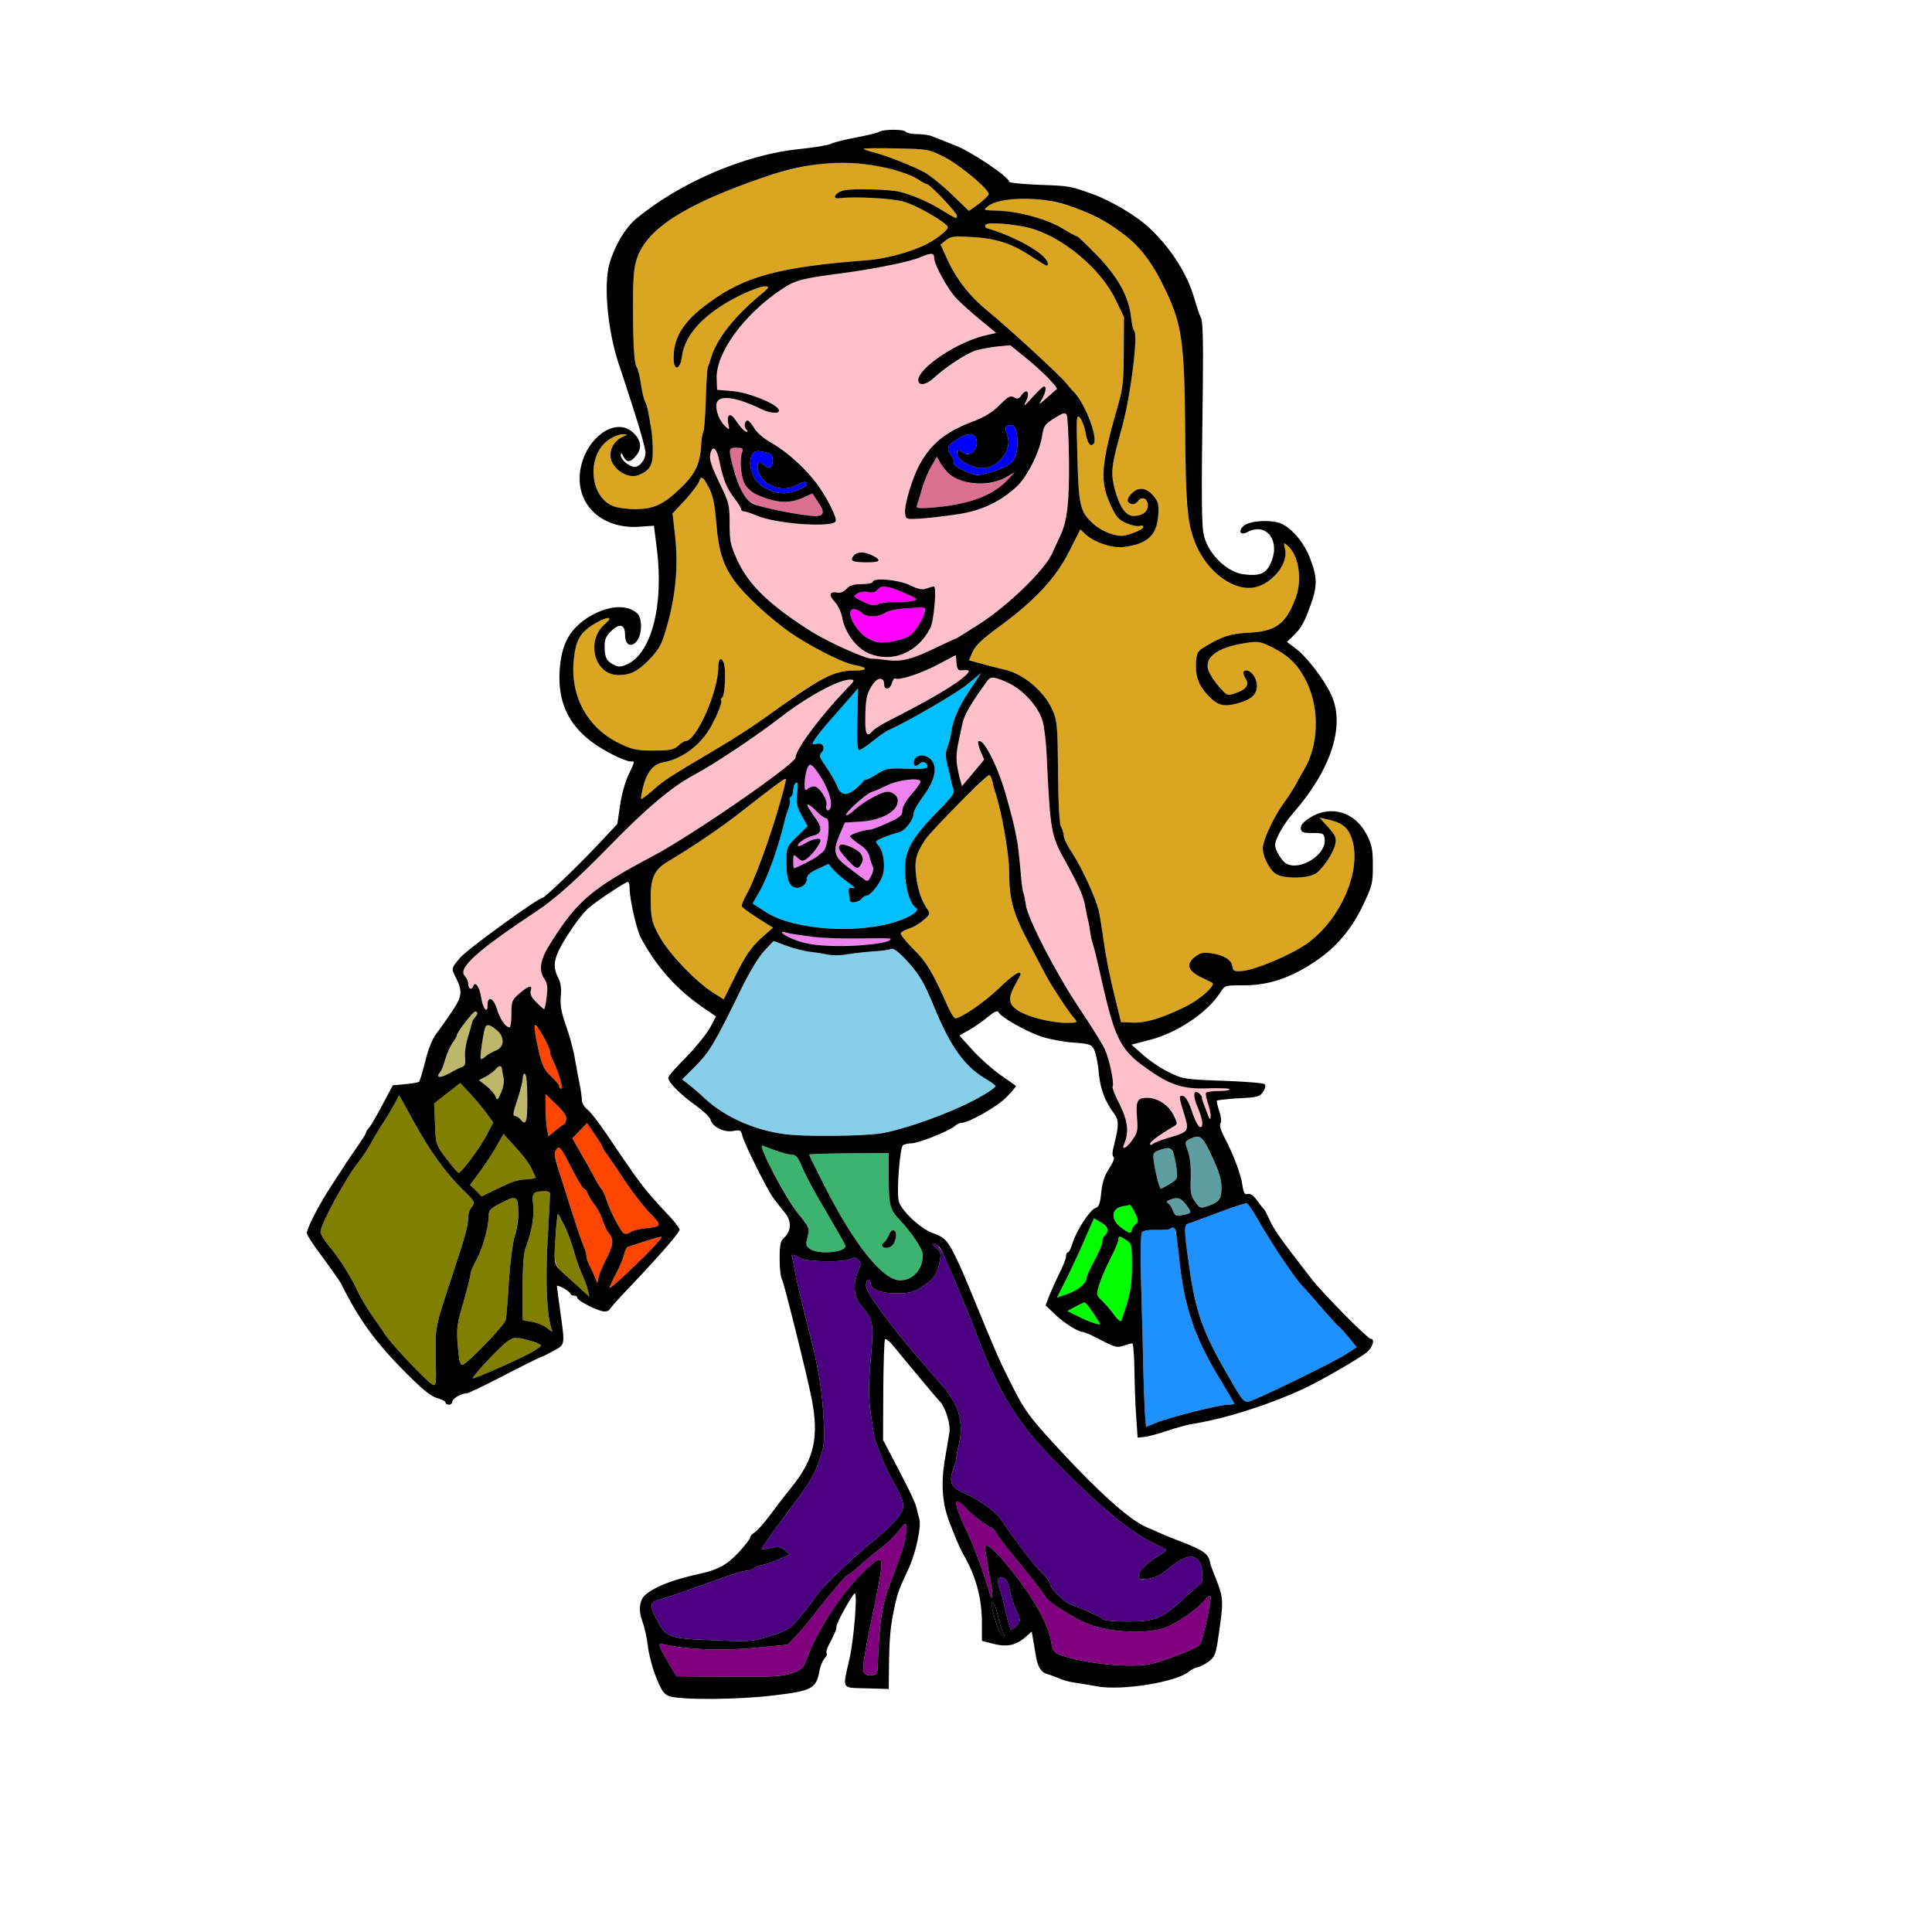 <?xml version="1.0" encoding="utf-8"?>
<!-- Generator: Adobe Illustrator 21.0.0, SVG Export Plug-In . SVG Version: 6.00 Build 0)  -->
<svg version="1.1" baseProfile="tiny"
	 id="svg120" inkscape:version="0.92.2 5c3e80d, 2017-08-06" sodipodi:docname="16.svg" xmlns:cc="http://creativecommons.org/ns#" xmlns:dc="http://purl.org/dc/elements/1.1/" xmlns:inkscape="http://www.inkscape.org/namespaces/inkscape" xmlns:rdf="http://www.w3.org/1999/02/22-rdf-syntax-ns#" xmlns:sodipodi="http://sodipodi.sourceforge.net/DTD/sodipodi-0.dtd" xmlns:svg="http://www.w3.org/2000/svg"
	 xmlns="http://www.w3.org/2000/svg" xmlns:xlink="http://www.w3.org/1999/xlink" x="0px" y="0px" viewBox="0 0 850 850"
	 xml:space="preserve">
<sodipodi:namedview  bordercolor="#666666" borderopacity="1" gridtolerance="10" guidetolerance="10" id="namedview122" inkscape:current-layer="svg120" inkscape:cx="537.42442" inkscape:cy="696.4998" inkscape:pageopacity="0" inkscape:pageshadow="2" inkscape:window-height="978" inkscape:window-maximized="1" inkscape:window-width="1920" inkscape:window-x="0" inkscape:window-y="1" inkscape:zoom="0.83294118" objecttolerance="10" pagecolor="#ffffff" showgrid="false">
	</sodipodi:namedview>
<g id="g118" transform="translate(0,0) scale(1,1)">
	<path id="path4" fill="none" d="M0,0h425h425v425v425H425H0V425V0z M387,57.9c-0.8,0.5-5.5,1.7-10.5,2.6c-4.9,0.9-9.9,2.2-11,2.8
		s-7.4,1.6-14,2.3C327.8,68,299,80.3,279.8,96.3c-4.9,4.1-9.7,12.4-11.8,20.2c-2.4,9.5-0.7,28.3,4,43c0.6,1.6,3.5,10.6,6.5,19.8
		c3,9.3,5.5,18.2,5.5,19.8c0,3.6-3.3,7.1-5.7,6.2c-2.8-1-5.3-3.5-5.2-5.2c0-1.1,0.4-0.9,1.1,0.6c1.5,3,3.2,2.9,5.8-0.4
		c2.6-3.3,2-6.8-1.6-10.1c-3.1-2.7-7.3-2.8-12.4-0.2c-9.6,4.9-14.2,20.8-8.7,30.5c4.3,7.6,14.1,12.1,24.5,11.2l5.9-0.4l1.3,10.3
		c3.1,25-2.5,46.2-13.4,50.8c-2.6,1.1-3.6,1.1-5.7,0c-3.1-1.6-3.9-3.2-3.9-8.3c0-2.8,0.7-4.4,2.9-6.5c3.8-3.6,6.1-2.9,6.1,1.8
		c0,4.4,2.7,5.7,5.2,2.6c2.4-3,2.4-10.2,0.1-12.2c-7.6-6.7-25.3,0.1-30.9,12c-5.3,11-4.2,26.2,2.4,36.1c4.6,6.8,20,17.1,25.7,17.1
		c1.9,0,1.9-0.3-1,5.9c-1.4,2.9-3.1,8.9-3.7,13.4l-1.2,8.2l-7,7.5c-9.2,9.9-24.9,25-25.9,25c-1.9,0-33.1,22.6-36.2,26.3
		c-4,4.6-4,4.8-2.1,8.5c3.2,6.3,3,8.5-1.6,15.3c-2.4,3.5-5.5,8-7,9.9c-1.6,2.1-3.5,6.9-4.7,11.9c-1.2,4.7-2.4,8.7-2.7,9
		s-3,0.8-6.1,1.1l-5.5,0.5l-4.5,8.5c-2.5,4.7-5.1,9.2-5.9,10.1c-0.8,0.8-1.4,1.9-1.4,2.3s-1.9,3.4-4.3,6.8c-2.3,3.3-4.7,6.8-5.2,7.7
		c-0.6,0.9-3.1,4.7-5.6,8.6c-5.4,8.2-10.9,18.8-10.9,21c0,0.9,3.1,5.6,6.9,10.6c3.7,5,7.4,10.3,8.2,11.7
		c7.6,15.4,14.8,25.4,27.8,38.5c7.9,8,11.6,11,14.4,11.8c2,0.5,3.7,1.4,3.7,1.9c0,0.6,0.7,1,1.5,1s1.5-0.6,1.5-1.3
		c0-1.4,4-3.7,6.3-3.7c0.7,0,8.3-3.6,16.7-8c8.5-4.4,15.8-8,16.1-8c0.4,0,2.7-1.2,5.3-2.6c5.3-2.9,5.2-2.3,3.1-17.4
		c-0.8-5.8-1.5-10.8-1.5-11.2s1.3,0.1,3,1c1.6,0.9,3,2,3,2.4c0,0.5,0.7,0.8,1.5,0.8s1.5,0.4,1.5,1c0,1.3,9.4,6,11.9,6
		c1.1,0,2.1-0.4,2.3-0.9c0.2-0.5,3.9-4.7,8.3-9.3c12.8-13.4,22.5-24.5,22.5-25.8c0-0.7-2.4-3.8-5.4-6.9s-7.4-8.1-9.8-11
		c-4.2-5.4-5.5-7.2-17.1-24.4c-3.2-4.7-6.9-9.5-8.2-10.5c-1.4-1.1-2.5-2.9-2.5-4s-0.4-4.2-0.9-6.9c-0.6-2.6-1.5-7.9-2.2-11.6
		c-0.6-3.7-2.4-10.3-3.9-14.5c-2.1-5.9-2.6-8.9-2.3-12.8c0.4-3.5,0-6-1.1-8.2c-3.1-5.9-1.8-10.1,6.5-22.4c2-2.9,4.9-6.5,6.5-8
		c3.2-2.9,16.4-11.8,17.7-11.8c0.4,0,0.7,1.3,0.7,2.9c0,4.6,3.1,18.3,4.9,21.6c6.9,12.9,15.8,22.8,27.3,30.7l5.8,4l-2.7,5.1
		c-1.6,2.8-6.3,8.6-10.5,12.9c-4.3,4.2-7.8,8.3-7.8,9c0,2,5.6,7.6,12.3,12.3c3.1,2.2,5.9,4.9,6.3,6.1c0.8,3.2,5.9,5.7,9.9,5
		c3.2-0.6,3.5-0.4,4.1,2.1c0.9,3.6,11,23.9,13.8,27.6c1.1,1.5,3.3,4.3,4.8,6.1c3.2,3.8,3,8.2-0.3,11.2c-1.5,1.4-1.9,3.1-1.9,9.1
		c0,4,0.4,8.1,1,9.1c1,1.8,11.1,42.4,13.1,52.6c3.3,17.1,1.1,26.6-9,39.1c-3.1,3.8-7.5,9.6-9.8,12.7c-2.4,3.2-5.2,6.3-6.3,7
		c-1.1,0.7-2,1.7-2,2.3s-2.4,3.6-5.2,6.7c-5,5.3-9,7.5-17.4,9.3c-22.1,4.8-28.7,10.3-24.8,20.8c0.9,2.3,2,7.1,2.4,10.7s2,9.9,3.7,14
		c2.5,6.2,3.5,7.5,5.9,8.3c5.7,1.7,30.4,1.5,45.9-0.4c16.8-2,18.5-3,20-10.6c0.3-2.1,1.4-4.6,2.2-5.6c0.9-0.9,1.3-2,1-2.3
		c-0.4-0.4,0.1-2.1,1-3.8c2.9-5.7,3.3-6.6,3.3-8c0-1.6,7.2-14.6,8.1-14.6c1.2,0-0.4,19.9-2.3,28.5c-3.2,14.1-3.9,13,7.5,13.3
		l9.7,0.3l0.1-8.3c0.1-13.9,0.6-19.8,2.8-29.3c1.1-4.9,1.7-6.5,5.9-15.5c3.1-6.7,5.6-18.4,4.7-21.7c-0.5-1.5-0.9-3.3-1-3.8
		c-0.7-3.4-2.4-7-12.1-25.5l-2.9-5.5l0.1-21.8c0.1-12,0.4-22.1,0.8-22.5c0.4-0.3,2,0.9,3.5,2.8c9.1,11.1,19.4,23.4,20.6,24.6
		c2.4,2.4,4.8,10.1,4.2,13.6c-0.3,1.8-1.2,7.4-2.1,12.5c-1.7,10.8-1,19.4,2.5,28c0.5,1.3,1.3,3.3,1.8,4.5c1.3,3.4,3,7.1,4,8.8
		c5.4,9.3,8.1,19.1,8.1,30v7.9l3.8,1c7.1,2,11.1,1.2,15.9-3.1l2.2-2l0.6,3.3c0.3,1.9,0.9,5.6,1.4,8.3c0.8,4.3,2.4,6.6,5.1,7.2
		c0.6,0.1,4,1.4,6.5,2.4c1.1,0.5,3.8,1.1,6,1.4s6.3,1,9,1.5c11.1,2.1,35.3-1.9,40.6-6.5c0.9-0.8,2.6-1.6,3.7-1.9
		c1.2-0.2,3.4-1.3,5-2.5c2.5-1.9,3.1-3.2,4-9.3c2.6-17.2,2.5-18.3-0.4-26c-1.6-4-2.9-7.4-2.9-7.7c-0.7-4.4-2.6-5.8-13.5-10
		c-5.8-2.2-6.4-2.5-15-6.3c-7.1-3.1-20.6-15.2-37.8-33.8c-14-15.2-15.4-17.1-22.5-31.4c-4.1-8.1-6-12.6-14.4-33
		c-5.3-12.9-6.7-16.2-9.1-21c-3.4-6.9-4.7-8.2-10.1-10.1c-5.2-1.9-13.7-9.9-14.7-14s0.5-23.7,1.9-24.6c0.7-0.4,2.4-0.8,3.8-0.8
		c3,0,16.5-5.4,19-7.6c0.8-0.8,2.1-1.4,2.9-1.4c3.2,0,15.9-7.2,19.9-11.4c2.5-2.5,4.3-4.7,4-4.9c-0.2-0.2-3.4-2.4-7.1-5
		c-3.6-2.6-9.1-7.5-12.1-10.9l-5.6-6.2l4.2-2.4c2.3-1.3,6.1-3.9,8.3-5.8c3-2.4,4.3-3,4.7-2.1c0.8,2.1,12.1,8.5,19,10.8
		c3.4,1.1,9.7,2.3,14,2.6c7.1,0.5,7.9,0.8,9.1,3.2c0.7,1.4,1.7,6,2,10c0.7,7.3,2.7,12.7,6.9,18.2c2,2.9,2,5-0.2,13.8
		c-0.8,3-0.8,4.6-0.2,5.1c0.6,0.3-0.1,2.3-1.8,4.9c-2.1,3.1-3.1,6.1-3.6,10.7c-0.5,5-1,6.4-2.6,6.9c-2.4,0.8-8.4,10-10,15.4
		c-0.7,2.3-1.6,4.1-2.1,4.1c-0.4,0-0.8,0.8-0.8,1.8s-1.3,4.2-2.8,7.2s-3.5,7.5-4.5,9.9l-1.7,4.4l3.8,3.6c3.9,3.9,10.5,8.1,12.6,8.1
		c0.7,0,4.3,1.6,8,3.6c6,3.1,7.1,3.4,9.8,2.5c1.7-0.6,3.5-1.1,3.9-1.1c0.5,0,0.9,5.3,1,11.7c0.1,6.5,0.4,15.8,0.8,20.8l0.6,9l3-0.3
		c1.7-0.2,6.2-1.4,10-2.7c3.9-1.3,8.8-2.7,11-3c14.8-2.4,33.7-8.4,49.2-15.6c7.3-3.4,23.6-12.8,27.6-15.9c2.6-2.1,3.8-6,1.7-6
		c-1.3,0-21.4-20.3-26.1-26.5c-13.3-17.1-16.4-21.5-18.2-25.5c-1.1-2.5-2.3-4.7-2.6-5c-0.4-0.3-1.7-2-3-3.8
		c-1.6-2.2-2.9-3.2-4.1-2.9c-1.4,0.4-1.9-0.4-2.4-3.9c-0.6-4.6-4.1-13.9-8.1-21.4c-1.5-2.9-2.1-5.1-1.5-5.9c0.5-0.8,0.2-3-0.6-5.4
		c-0.8-2.2-1.2-4.2-1-4.5c0.3-0.2,4.6-0.7,9.6-1c8.3-0.4,9.3-0.7,10.7-2.9c1-1.4,1.2-2.8,0.7-3.3s-8.8-1.2-18.4-1.5
		c-16.8-0.6-17.7-0.8-23.6-3.7c-3.4-1.6-8.5-5-11.4-7.6l-5.2-4.6l8.5-2.2c12-3.2,25.4-12.3,30.6-20.8c2-3.1,2.1-3.1,9.8-3.1
		c11.4,0.1,21.3-3.2,32.8-11.1c8.7-6,15.1-13.6,20.1-24c4.1-8.6,4.4-9.7,4.4-17.5c0-7.1-0.4-9.2-2.7-13.7
		c-5.1-10-15.8-13.2-24.9-7.5c-3.1,2-4.3,3.4-4.1,4.8c0.2,1.7,0.9,2,5.2,2c4.8,0,5,0.1,5.3,3c0.6,6.6-10.8,13.7-16.8,10.5
		c-2.1-1.1-5-6-5-8.3c0-2.5,3.8-9.2,7.7-13.7c8.9-10.1,16.3-22.8,18.2-31c1.8-7.8,1.3-16-1.3-21.5c-3.2-6.8-10.9-16.8-15.6-20.2
		l-3.8-2.9l2.5-2.4c3.7-3.5,5-5.8,7.8-13.5c3.2-8.8,3.1-12.3-0.1-20.8c-2.8-7.3-8.4-13.8-13.4-15.6c-4.7-1.6-13.5-0.9-15.9,1.3
		c-2.6,2.4-1.3,4.3,1.7,2.7c3.9-2.1,7.9-1.3,10.2,1.8c3.5,5,0.7,15.4-4.6,16.7c-7.3,1.9-15.2-1.6-21-9.2c-5-6.6-5.1-7.1-4.2-74
		c0.2-19,0-27.8-0.8-29.5c-0.7-1.3-1.9-5.1-2.9-8.4c-2.9-10.6-10.3-22.3-19.7-31.1c-5.4-5.2-16.8-12-24.8-14.9
		c-10.4-3.7-10-3.7-24.2-4.2C449.7,81,444,80.4,444,80c0-2.1-16.5-13.2-23.7-16c-4.3-1.7-8.8-3.5-10.1-4c-1.3-0.6-4.3-1-6.7-1
		s-4.7-0.5-5-1C397.8,56.8,389.1,56.8,387,57.9z"/>
	<path id="path6" fill="#DAA520" d="M394.3,65.3c14.2,0.3,14.2,0.3,21.4,3.9c7,3.7,19.3,14,19.3,16.2c-0.1,0.6-2,2.5-4.4,4.3
		l-4.3,3.1l-7.5-7.2c-4.1-4-9.5-8.3-11.9-9.7c-5.3-2.9-16.8-7.4-22.6-8.9c-2.4-0.6-4.3-1.3-4.3-1.5C380,65.2,386.4,65.1,394.3,65.3z
		"/>
	<path id="path8" fill="#DAA520" d="M403.2,78.5c2.1,1.4,4.1,2.5,4.6,2.5c1.3,0,13.2,12.6,13.2,13.9c0,1.6-0.1,1.5-7.2-2.8
		c-5.7-3.5-12.6-6.4-18.3-7.8c-4.3-1-20.2-1.4-24-0.6c-4.1,0.9-5.9,4.1-2,3.5c6-0.8,22.7,0,28,1.5c5.7,1.5,19.5,9.5,19.5,11.3
		c0,1.5-6.3,6.2-11,8.2c-7.4,3.3-16.9,5.7-24.4,6.3c-38.4,2.9-53.9,7-69.7,18.7c-11.5,8.3-15.9,15.6-15.5,25.3c0.2,5,3,3.8,3.6-1.5
		c1.2-9.9,10-19.3,25.5-27c4.5-2.2,9.3-4,10.8-4c2.6,0,2.5,0.3-3,4.8c-10.3,8.7-18,18.5-20.3,26.1c-0.7,2-1.4,4.3-1.7,5.1
		c-0.2,0.8-0.6,7.2-0.8,14.2s-0.7,13.3-1.1,13.9c-0.4,0.7-0.8,3.1-0.9,5.3c-0.4,8.4-2.4,12.8-8.5,18.8c-7.8,7.7-12.3,9.8-20.5,9.8
		c-3.6,0-8.1-0.6-9.9-1.4c-10.4-4.3-11.5-22.5-1.8-29.1c2-1.4,4.8-2.5,6.2-2.4c2.3,0,2.3,0.1,0.5,0.8c-5.2,2.2-7.4,7.7-4.9,12.1
		c2.6,4.2,7.7,6.5,11.4,5c4.9-2,6.3-4.4,6.2-10.7c0-3.2-0.3-6.9-0.5-8.3c-1.5-9.4-2-11.7-2.8-13.1c-0.4-0.9-1.1-3.1-1.4-5
		c-1-6.4-1.7-9.4-2.4-10.4c-1.1-1.6-1.6-10.6-1.6-27.5c0-12.1,0.4-16.6,1.8-20.5c4.5-13,21.1-23.6,55.7-35.5
		c7.2-2.5,19.3-5.3,25.5-6C376,70.5,395.7,73.6,403.2,78.5z"/>
	<path id="path10" fill="#DAA520" d="M493.4,102.3c8.4,6.2,13.6,13.1,19.8,26.2c6.8,14.5,7.9,22.6,8.2,60
		c0.2,16.5,0.6,32.9,1.1,36.5c2.9,25.7,23,41.5,37.3,29.5c3.7-3.1,6.4-9.7,5.5-13.3c-0.6-2.4-0.5-2.6,1-1.3
		c5.1,4.1,6.8,15.1,3.7,23.3c-4.4,11.5-8.7,14.6-21,15.2c-7.6,0.4-11.1,1.5-18.5,5.9c-3.7,2.2-4,2.8-4.3,7.2
		c-0.4,5.6,1.1,9.9,4.7,13.8c4.5,5,7.1,5.8,13,4.3c6.4-1.6,9.1-4,9.1-7.9c0-3.2-2.4-6.7-4.7-6.7c-1.6,0-1.7,1.4-0.1,3.9
		c1.5,2.5-0.1,4.6-4.8,6.1c-3.4,1.2-3.6,1.1-6.9-2.7c-1.9-2.1-3.9-5.1-4.6-6.7c-2.6-6,3.1-10.6,15.5-12.6c6.3-1,6.8-0.9,12.5,1.9
		c7.7,3.9,11.7,8.1,15.4,16.1c5.3,11.6,4.7,27.1-1.5,37.5c-0.9,1.6-2.7,4.7-3.8,6.8c-1.2,2.2-3.7,6-5.6,8.6
		c-4.1,5.8-8.4,15-8.8,18.8c-0.3,3.5,2.6,9.6,5.6,11.7c3.4,2.4,14.8,2.2,18-0.3c3.4-2.7,7.5-9,8.3-12.8c0.5-2.7,0.1-3.7-3.2-7.4
		l-3.8-4.2l3.5,0.8c6,1.3,8.7,3.2,10.4,7.5c5.4,13.6-4.2,36.7-19.9,47.5c-7,4.8-22.2,11.2-28,11.7c-3.5,0.3-4,0-4.3-2
		c-0.4-3-3.8-5-9.3-5.8c-3.6-0.5-4.9-0.2-7.2,1.6c-3.9,3.1-3.2,5.8,2,8.6c2.4,1.2,4.9,2.4,5.5,2.7c2.2,0.8-5.2,7.5-11.7,10.6
		c-10.3,5.1-17.4,7.2-23,7l-5.3-0.2l-2.6-10.6c-2.4-9.7-4-17.7-5.1-25.6c-0.4-3.3-1.8-11.7-2-12.5c-1.4-5.9-7.4-19-11.6-25.4
		c-2.2-3.3-3.9-6.8-3.9-7.9c0-1-0.5-2.8-1.2-4c-0.7-1.4-1.2-9.8-1.3-24.2c-0.2-20.3-0.4-22.5-2.4-27c-3.6-8.3-13-16.2-21.2-17.9
		c-1.3-0.3-5.4-1.3-9-2.3l-6.6-1.8l1.6-3.7c1.2-2.8,4.3-5.7,12.1-11.4c15.6-11.5,24.4-21,30.4-32.8l4.9-9.7l2.1,2
		c3.9,3.7,11.7,6.3,16.7,5.8c10.7-1.3,14.8-5,15.5-14.1c0.3-4.8,0-5.9-2.2-8.5c-3-3.6-6.5-4-9.4-1.1c-2.4,2.4-2.5,3.9-0.4,4.7
		c1,0.4,2.2-0.1,3-1.2c1.7-2.4,4.4-1.2,4.4,1.9c0,2.8-2.5,4.6-6.4,4.6c-3.3,0-6.2-4.2-8.2-12c-1.8-7.2-1.5-9.9,3.1-26.5
		c4-14.2,7.4-41.8,5.4-43.1c-0.4-0.2-1-3-1.3-6.1c-1.1-9-5.7-17.3-14.9-26.9c-4.5-4.6-8.4-8.4-8.8-8.4s-3.2-1.5-6.3-3.4
		c-6.9-4.2-19.3-7.6-28.4-7.9c-6.8-0.2-6.8-0.2-4.5-2c1.3-1,4.5-2.3,7.1-2.7C457.3,85.1,478,90.9,493.4,102.3z"/>
	<path id="path12" fill="#DAA520" d="M453,100.3c14.4,3.8,31.3,17.9,37.8,31.5l3.7,7.7l-0.1,15c0,12.5-0.4,16.3-2.3,23
		c-7.8,27-8.3,34.1-3.6,44.4c2.5,5.5,3.5,6.7,7.1,8.3c2.3,1,4.9,1.5,5.8,1.2s1.6-0.2,1.6,0.4c0,0.9-3,2.4-7.7,3.7
		c-3.4,1-10-1.3-14-4.8c-6.1-5.3-6.7-7.9-7.3-29.5c-0.5-18.1-0.4-19.2,1.2-17.3c0.9,1.2,1.9,3.8,2.3,5.9c0.8,5.1,2.1,7,3.6,5.5
		c2.2-2.2-3.4-17.2-8.4-22.6c-0.7-0.6-2.3-2.6-3.7-4.2c-3.2-3.9-25.3-24.2-34.7-31.9c-8-6.5-14-14.4-17.9-23.3l-2.6-5.7l2.4-1.9
		c2-1.7,3.5-1.9,11.3-1.4c10.7,0.5,17.8,2.9,26.4,8.6c6.8,4.4,7.1,4.6,7.1,3.1c0-3.8-13.7-11.8-26.8-15.6c-0.7-0.2-1-0.9-0.6-1.5
		C434.4,97.6,445.8,98.5,453,100.3z"/>
	<path id="path14" fill="#FFC0CB" d="M411,113.6c0,2.8,6.1,13.9,9.8,17.7c2,2.1,6.8,6.4,10.6,9.5l6.9,5.7l-4.9,1.1
		c-6,1.4-9.1,2.8-17.4,7.8c-7,4.2-12,9.1-12,11.8s3.5,2.2,6.7-0.8c5.5-5.1,14.9-11.2,18.9-12.3c2.3-0.6,6.5-1.4,9.5-1.7l5.4-0.5
		l8,6.5c7.1,5.9,13.3,12.4,12.4,12.9c-0.3,0.1-2.2,1.8-4.3,3.7c-3.6,3.2-3.8,3.3-2.3,0.8c1.7-2.8,2.3-5.8,1-5.8
		c-0.4,0-2.6,2.1-5,4.7c-3.9,4.3-4.2,4.5-2.8,1.6c1.8-3.8,0.2-5.7-2.1-2.4c-1.2,1.7-1.8,1.8-3.3,0.9s-2.5-0.4-6.3,3.4
		c-3.2,3.2-6.6,5.3-11.9,7.3c-11.8,4.5-18,9.5-23.1,18.5c-3.3,5.8-7,18.1-6.6,21.7c0.3,2.8,0.4,2.8,6.3,2.5c3.3-0.2,10.5-1,15.9-1.8
		c10.9-1.5,19.2-5.3,26.8-12.2c4.6-4.2,10.3-15.5,11.3-22.5c0.7-4.4,1.2-5.1,5.4-7.7c3.8-2.4,4.7-2.6,5.4-1.5
		c0.4,0.8,0.9,9.6,1,19.6c0.2,18.3-0.7,27-3.7,33.3c-0.8,1.7-2.4,5.3-3.7,8.1c-3.4,7.4-19.2,22.8-31.8,30.9
		c-5.6,3.6-10.4,6.6-10.6,6.6s-3.6,1.5-7.5,3.4c-11.6,5.7-16.4,6.9-22.8,6c-3.1-0.4-6-0.7-6.4-0.6c-2.1,0.5-19.1-7.1-26.9-12
		c-18.1-11.4-27.5-20.4-32.5-31.3c-3-6.6-3.4-8.3-3.4-16.1c0-8.3-0.2-9.2-4.6-18.2c-3.5-7.3-4.4-10.1-3.9-12.4
		c1-4.4,2.9-2.8,4.1,3.6c1.6,7.6,3.1,11.4,6.5,15.8c1.6,2,2.9,4.2,2.9,4.7c0,0.6,0.6,1.1,1.4,1.1c0.7,0,3.3,0.9,5.7,1.9
		c8.3,3.6,33.5,5.4,34.6,2.4c0.6-1.5-3.8-10.3-8.2-16.3c-4.9-6.7-13.3-14.3-20-18.1c-3.4-1.9-6.6-4.6-7.7-6.6
		c-1.1-1.8-2.4-3.3-2.8-3.3c-1.4,0-1.9,2.7-0.7,3.9c0.6,0.6,0.8,1.1,0.3,1.1c-1,0-2.8-1.9-5-5.2c-2.2-3.4-4-2.6-3.2,1.5
		c0.6,2.9,0.6,3-1.3,1.3c-2.5-2.3-4.3-6.8-3.9-9.8c0.6-4.3,8.3-3.4,20,2.3c4.4,2.1,8.6,2,7.3-0.1c-1.7-2.7-13.2-7.3-20-7.9l-7-0.6
		l-0.2-5c-0.4-11.1,11.9-28.1,28.4-39.1c6.3-4.2,8.4-4.8,28.3-7.4c14.4-2,28.5-4.9,33.1-6.9C409.8,111.1,411,111.2,411,113.6z
		 M374.8,245.9c-0.2,1,1.1,1.4,5.5,1.5c6.9,0.1,7.9-0.7,3.8-2.9C379.5,242.2,375.6,242.7,374.8,245.9z M384,256c0,0.5-2.2,1-4.8,1
		c-3.7,0-5.4,0.5-6.8,2.1c-1.2,1.3-2.7,1.9-4.1,1.6c-3.4-0.6-3.9,1.1-1,4.1c1.3,1.5,2.8,4.5,3.2,6.7c1.2,6.9,6.2,13.6,11.8,16
		c10.3,4.3,21.5-0.4,27-11.2c1.6-3,2.9-18.3,1.6-18.3c-0.4,0-1.9,0.4-3.2,0.9c-1.9,0.7-3.6,0.4-7.3-1.4C395.3,255,384,254,384,256z"
		/>
	<path id="path16" fill="#FF00FF" d="M397.9,260.9c6.1,2.7,6.2,2.9,3.5,3.5c-1.6,0.3-5.2,0.5-8,0.5c-2.9-0.1-6,0.4-7.1,0.9
		c-1.5,0.8-3,0.6-6.6-1.1c-4.4-2.2-4.5-2.3-2.6-3.5c1.2-0.8,3.3-1.1,4.8-0.7c1.9,0.4,3.2,0.1,4.1-1
		C387.8,257.3,390.6,257.7,397.9,260.9z"/>
	<path id="path18" fill="#FF00FF" d="M405.8,267.2c3.3-0.5-1.5,10.1-5.8,12.6c-1.7,1.1-5.6,2.2-8.6,2.6c-4.7,0.5-6.2,0.3-9.6-1.6
		c-5.7-3.2-10.3-12.8-6.1-12.8c0.9,0,2.5,0.7,3.5,1.7c2.2,2,7.1,2,10.3-0.1c1.2-0.8,5.1-1.7,8.6-1.9
		C401.6,267.5,405.1,267.3,405.8,267.2z"/>
	<path id="path20" fill="#0000FF" d="M446.4,187.9c1.6,2.6,1.7,10,0.2,13.2c-1.3,2.8-2.7,3.8-7.8,5.7c-3.5,1.2-7.3,2.2-8.5,2.2
		c-3,0-11.3-4.1-10.7-5.2c0.3-0.5-0.1-2-1-3.3c-2.3-3.4-2.1-4.1,2.1-7c4.6-3,7.9-3.2,8.8-0.5c1.4,4.5-2.8,8.7-6.1,5.9
		c-1.7-1.4-2.9-0.6-2.1,1.6c1,2.5,6.9,5.5,10.9,5.5c7,0,13.3-8.2,11-14.3c-0.6-1.6-0.9-3.4-0.6-3.8
		C443.3,186.7,445.7,186.8,446.4,187.9z"/>
	<path id="path22" fill="#DB7093" d="M324.1,197c2.7,0,3,0.2,2.3,2.2c-1.1,3.6-0.4,10.9,1.4,14c0.9,1.5,3,3.4,4.7,4.2
		c8.9,4.1,15.1,4.4,21.6,1.2c1.8-0.9,3.3-1.5,3.4-1.4c0.1,0.2,1.1,1.7,2.3,3.5c4.8,6.9,2.7,7.5-14.9,4.4
		c-13.3-2.4-16.3-3.9-18.9-9.6c-2-4.3-5-14.7-5-17.2C321,197.5,322.2,197,324.1,197z"/>
	<path id="path24" fill="#0000FF" d="M338.8,199.6c1.5,0.4,1.6,5,0.1,5.9c-0.5,0.4-1.9-0.1-2.9-1c-1.7-1.5-2-1.6-2.5-0.3
		c-1,2.5,1.3,6.7,4.7,8.8c3.9,2.4,8.2,2.5,12.2,0.5c3.2-1.7,4.6-1.9,4.6-0.6c0,1.5-6.6,4.1-10.2,4.1c-5.7-0.1-11.5-3.4-13.3-7.6
		c-1.8-4.3-1.9-6.8-0.5-9.5C332,198.1,333.6,198,338.8,199.6z"/>
	<path id="path26" fill="#DB7093" d="M412.2,200.9l1.6,3c4.9,8.8,19.3,11.8,29.1,5.9l3.6-2.1l-3,3.2c-6.8,7.4-17.5,11.2-34.3,12.5
		c-5.3,0.3-6.3,0.2-5.8-1c0.3-0.8,1.3-4,2.2-7.2c0.9-3.1,2.7-7.6,4.1-10L412.2,200.9z"/>
	<path id="path28" fill="#DAA520" d="M311.8,214.4c1.8,3.4,2.6,7,3.3,15.4c1.1,13.8,3.5,20.6,10.3,28.6c6.1,7.2,17.8,17.3,25.6,22.1
		c9.9,6.2,20.8,11.4,25,12.1c5.9,1,6,2.4,0.1,2.4c-2.8,0-6.3,0.5-7.8,1.1c-10.1,4.1-11.7,5.1-31.8,19.7c-4.8,3.5-14,9.4-20.4,13.2
		c-21.8,12.9-24.3,14.5-28.9,18.7c-2.6,2.3-4.9,4-5.1,3.8s0.2-2.5,0.8-5.1c1.7-6.8,4.5-10.2,8.9-11c7.4-1.3,14.7-6.3,19.5-13.3
		c3.1-4.5,7.1-14.1,5.9-14.1c-0.3,0-0.1-0.5,0.6-1.2c1.2-1.2,1.7-12.4,0.6-15.2c-1.1-2.8-2.4-1.7-2.4,1.9c0,10.8-9.6,32.5-14.4,32.5
		c-0.5,0-2,0.9-3.2,2.1c-1.9,1.7-3.5,2.1-10.8,2.1c-7.5,0-9.4-0.4-14.8-3c-14.5-6.9-22.2-21.1-20.3-37.6c0.9-7.9,2.7-11.1,8.3-14.7
		c5.9-3.7,9.7-4.1,5.5-0.5c-8.8,7.4-4.9,22.6,5.8,22.6c5.4,0,8.7-1.7,14.1-7.4c3.9-4.2,5-6.2,7.2-14c3.9-13.7,5-26.2,3.7-39.1
		l-1.2-10.6l5.5-5.9c3-3.3,5.7-6.9,6.1-8C308.4,209.1,309.2,209.5,311.8,214.4z"/>
	<path id="path30" fill="#FFC0CB" d="M420.5,288.2l0.3,3.4c0.2,2.6,0.8,3.5,2,3.3c3.7-0.3,4.2,0.1,2.4,1.9c-4,4-15.5,10.8-33.8,20.1
		c-3.4,1.7-6.7,3.8-7.4,4.6c-2.6,3.2-3.5,1.6-3.3-5.9c0.1-8.4,0.7-10.9,3.5-14.8c2.1-3,4.8-2.8,4.8,0.3c0,2.8,2.7,2.3,3.4-0.6
		c0.4-1.4,1.1-2.3,1.5-2c1.7,1,11.6-2.3,19.1-6.3L420.5,288.2z"/>
	<path id="path32" fill="#00BFFF" d="M431.6,296.1c0.1-0.1-2.2,3.5-5.2,7.9c-4.9,7.4-7.2,12.9-8,18.7c-0.1,1.3-0.8,3.8-1.5,5.8
		c-1.1,2.8-1,4.4,0.1,8.7c0.7,2.9,1.4,6,1.5,6.8s0.6,2.3,1,3.3c0.6,1.5-0.7,3.3-5.8,8.5c-10.5,10.6-14.5,16.5-15.3,22.8
		c-1,8.4,1.3,18.9,4.7,20.9c1.6,1-1.9,3.6-7.7,5.6c-17.4,6.1-46.1,4.2-58.6-3.9l-5.7-3.7l2.9-5c3.9-6.8,8.5-19.8,11.5-32.5
		c0.2-0.8,0.8-2.8,1.4-4.3c0.6-1.6,0.9-3.2,0.6-3.7s-0.1-1.1,0.5-1.5c0.5-0.3,1-1.7,1-3s0.5-2.7,1.2-3.1c0.8-0.5,1,0.7,0.5,4.5
		c-0.5,4.5-0.2,5.9,2,9.9l2.6,4.7l-4.7,4.6c-4.6,4.6-4.6,4.7-4.6,11.3c0,7.1,0.9,10,3.5,11c2.4,0.9,5.5-1.2,5.5-3.7
		c0-1.6,1.2-2.8,4.8-4.4l4.7-2.2l2.1,2.5c1.2,1.4,4.1,3.9,6.5,5.6c2.7,1.9,3.6,2.8,2.2,2.5c-2.2-0.5-2.3-0.1-1.4,5.5
		c0.2,1.4,3.8,0.8,5.1-0.7c0.7-0.8,1.7-1.5,2.3-1.5c1.9,0,6.7-6.4,7.3-9.8c0.9-4.4-0.1-10-2.2-12.3c-1.5-1.7-1.4-1.9,2.2-3.4
		c2.2-0.9,5.1-1.9,6.6-2.2c2.9-0.6,6.8-5.6,6.8-8.7c0-0.9,1.8-4,3.9-6.9c6.5-8.6,7.1-15.4,1.7-17.9c-2.8-1.2-5.6,0.2-5.6,2.8
		c0,1.7,1.2,1.8,2.7,0.3c1.3-1.3,3.3-0.4,3.3,1.4c0,0.9-2.5,1.1-8.9,0.9c-8.2-0.3-9.3-0.1-13,2.2c-2.2,1.4-4.5,2.6-5,2.6
		s-1.1,0.3-1.3,0.7c-0.1,0.5-1.8,2-3.5,3.5c-4,3.2-6.6,2.7-8.1-1.6c-0.7-1.8-2.8-5.4-4.7-8.1c-3-4.3-3.3-5.1-2-6.5
		c1.9-2.1,0.4-4.5-2.4-3.7c-1.8,0.4-1.9,0.2-1-1.4c0.5-1.1,3.8-5.2,7.2-9.1c3.4-3.9,7.6-8.6,9.2-10.5l3-3.5l-0.3,13.6
		c-0.3,9.8,0,13.6,0.8,13.6c0.6,0,3.2-1.7,5.8-3.8c2.6-2.1,5.6-4.3,6.8-4.8c8.6-3.8,30.4-16.5,35.1-20.4
		C428.9,298.3,431.6,296.1,431.6,296.1z"/>
	<path id="path34" fill="#FFC0CB" d="M443.5,300.4c6.8,3.1,13.7,10.9,15.3,17.2c0.7,2.7,1.5,9.4,1.7,14.9
		c1.6,33.4,1.9,35.1,8.2,46.4c5.5,9.9,7.9,15.2,8.6,19.1c0.3,1.9,0.9,4.6,1.2,6c0.4,1.4,0.9,4.1,1.1,6c0.3,1.9,0.9,4.6,1.4,6
		s2,7.7,3.4,14c6.4,28.5,8.5,32.3,22.6,41.8c8.5,5.8,14.4,7.5,25,7c4.9-0.1,9,0,9,0.4c0,0.5-2.2,0.8-4.9,0.8c-2.8,0-5.2,0.4-5.5,0.8
		c-0.3,0.5,0.2,2.8,1,5.1c1.4,4,1.4,8.6,0,5.1c-0.3-0.8-1.1-2.9-1.7-4.5c-0.7-1.7-1.2-3.3-1.1-3.7c0.1-0.3-0.5-1.2-1.3-1.8
		c-2.5-2.1-2.8,1.2-0.5,6.4c2.3,5.4,2.6,9,0.8,8.4c-0.7-0.3-2.3-3.3-3.4-6.9c-1.3-3.9-2.8-6.5-3.8-6.7c-2.1-0.4-2,0.3,0.4,8
		c2.3,7.4,2.1,7.8-6.9,10.4c-3.1,0.9-6.2,2.1-6.8,2.6c-0.9,0.7-1.3,0.7-1.3,0c0-0.9,4.3-4.1,10.5-7.7c1.7-1,1.6-1.3-0.3-5.1
		c-2.2-4.3-7-7.4-11.4-7.4c-4.5,0-5.1,1.3-4.6,8.3c0.5,5.8,0.3,7-1.9,10.1c-2.5,3.7-5.1,5-3.7,1.8c2.2-5,1.6-10.1-2-17.3
		c-2-3.9-3.4-7.4-3.1-7.8c0.8-1.4-1.3-11.8-3.4-16.4c-1.1-2.5-6.4-10.9-11.7-18.8c-10.1-15.2-22.2-38.7-23.1-44.8
		c-0.2-2-0.7-4.3-1-5.1c-0.3-0.8-0.7-3.3-0.9-5.5c-1.2-13.1-1.5-15.8-2.4-20.1c-0.5-2.7-1.4-6.6-2-8.7c-0.5-2-1.4-5.2-1.9-7
		c-3.5-13.5-10.6-27.6-12.7-25.5c-0.3,0.3,0.2,2.3,1,4.3l1.6,3.7l-4.9,5.9l-4.9,5.8l-1.1-4.2c-1.6-6.3-1.7-9.6-0.2-16.2
		c0.7-3.3,1.4-6.5,1.5-7c0.7-3.8,3.9-9.3,11.1-19.1C435.9,297.5,437.7,297.7,443.5,300.4z"/>
	<path id="path36" fill="#FFC0CB" d="M374,299c2.3,0,2.2,0.3-2.1,4.7c-11.4,12-21.9,26.2-21.9,29.6c0,2.8-45.4,34.1-62.5,43.2
		c-26.9,14.2-33.5,19.8-45,38c-4.9,7.6-5.7,12.3-2.9,16.3c1.2,1.8,1.5,3.6,0.9,7.8c-0.3,3-0.9,5.4-1.1,5.4c-0.3,0-1.8-1.4-3.5-3.1
		c-2.1-2.1-2.8-3.7-2.4-5c0.9-2.8-0.9-2.3-5,1.2c-3.3,2.9-3.5,3.5-3.5,9c0,3.2-0.4,5.9-0.8,5.9c-1.7,0-4.4-3.9-5.6-8.2
		c-1.5-4.8-4.1-5.9-4.1-1.6c0.1,4.2-2.1,1.5-2.8-3.3c-0.6-4.4-2.6-7.4-3.4-5.2c-0.7,2.1-2.3,1.5-2.3-0.8c0-1.1-0.7-2.7-1.5-3.5
		c-3.3-3.4,5.4-11.2,32.3-29c7.6-5.1,17.4-13.9,30.7-27.5c16.8-17.3,28-26.7,37.9-32c9.2-4.9,27.5-17.2,37.6-25
		c8.3-6.5,15.4-10.9,22.5-14.1C368.8,300.3,372.6,299,374,299z"/>
	<path id="path38" fill="#EE82EE" d="M357.6,337.1c4,3.3,8.9,14.7,7.8,18.1c-0.7,2.3-2.4,1.4-1.8-1s-3.2-8.2-5.4-8.2
		c-1,0-2.3,0.5-3,1.2c-0.9,0.9-1.2,0.4-1.2-2.4c0-2,0.5-4.9,1-6.3C355.9,336.2,356.3,336,357.6,337.1z"/>
	<path id="path40" fill="#DAA520" d="M435.2,341c0.4,0,1,1.2,1.4,2.7c0.3,1.6,0.8,3.5,1.1,4.3c2.9,8.4,6.3,27.6,6.3,35.6
		c0,12,1.7,18.1,8.3,30.6c3,5.7,6.5,12.2,7.7,14.6c2.5,4.8,10.3,16.7,12.8,19.4c1.4,1.7,1.2,1.8-3.8,1.8c-6.4,0-16.4-2.5-20.8-5.2
		s-4.9-5.5-1.8-11.1c1.4-2.5,2.6-4.8,2.6-5.1c0-1.9-3.4,0.3-9.6,6.3c-6.5,6.2-16.6,13.1-19.1,13.1c-0.6,0-2.3-2.8-3.8-6.3
		c-6.3-14.1-8.8-18.4-14.6-24.1c-3.3-3.3-5.8-6.4-5.6-7c0.2-0.6,1.8-1.5,3.5-2s4.6-2.1,6.4-3.7c2.9-2.4,3.1-3,2-4.6
		c-4.2-6-6.7-18.4-4.9-23.8s6.4-11.1,18.9-23.4C429,346.5,434.8,341,435.2,341z"/>
	<path id="path42" fill="#DAA520" d="M345.8,342.8c0.9,2.6-13,43.3-17.3,50.6c-1.4,2.5-2.4,4.9-2.1,5.4c0.5,0.8,5.1,4.1,10.9,7.6
		l2.8,1.7l-5.5,4.9c-4.2,3.9-6.6,7.4-10.8,15.8l-5.4,10.9l-5-3.2c-7.7-5-18.9-16.8-23.1-24.2c-3.4-6.2-3.8-7.6-4-15
		c-0.3-10.7,1.3-14.5,7.3-18.1c10.9-6.5,24.1-15.4,32.4-22c3-2.4,8.7-6.8,12.5-9.7C342.4,344.5,345.6,342.4,345.8,342.8z"/>
	<path id="path44" fill="#EE82EE" d="M405,343.9c0,0.6-1.8,3.1-4,5.6c-2.4,2.7-4,5.6-4,7.1c0,2.1-1,3-6.5,5.5
		c-3.5,1.6-7,2.9-7.7,2.9c-2.5,0-8.8,2.1-8.8,2.9c0,0.5,1.8,2,4,3.5c2.5,1.6,4.2,3.6,4.5,5.4c0.4,1.5,1,3.4,1.4,4.2
		c0.5,0.9,0.3,2.6-0.6,4.3c-1.3,2.5-1.6,2.7-3.2,1.5c-1-0.7-4.1-3-6.8-5.1c-6.4-4.7-7-7.1-4-14.2l2.4-5.6l6.6-0.4
		c9.4-0.5,16.7-4.5,16.7-9.2c0-1.5-0.9-2.7-2.5-3.5c-2-0.9-3.3-0.6-7.8,1.6c-2.9,1.5-6.8,4.1-8.6,5.8c-1.8,1.6-3.5,2.8-3.8,2.4
		c-0.8-0.8,8.8-9.5,11.3-10.2c1.2-0.3,4.3-1.7,7-3C395.4,343,405,342,405,343.9z M369.6,371.8c-1.1,1.1-0.6,2.2,3,6.2
		c4.2,4.6,4.9,4.8,6.4,1.9c0.9-1.6,0.8-2.6-0.3-4.3C377.3,373.5,370.7,370.7,369.6,371.8z"/>
	<path id="path46" fill="#EE82EE" d="M359.3,357c1.6,1.6,3.5,3,4.2,3c2.1,0,0.8,13.1-1.4,14.7c-0.9,0.7-2.1,1.7-2.7,2.2
		c-1,0.9-9.4,5.1-10.1,5.1c-0.2,0-0.3-1.4-0.3-3.2c0-3,0.1-3.1,1.9-1.4c1.8,1.6,2.2,1.7,4.2,0.3c2.2-1.6,5.9-6.5,5.9-8
		c0-1.3-3.5-0.7-6.7,1.3c-1.8,1.1-3.3,1.5-3.3,1c0-1.3,3.9-3.7,7.3-4.5c3.4-0.9,3.5-3.5,0.3-7.8c-1.2-1.8-2.6-3.8-3-4.5
		C354.3,352.9,356.5,354,359.3,357z"/>
	<path id="path48" fill="#EE82EE" d="M346.3,410.4c5.3,1.5,20.1,2.7,31.7,2.5c14.6-0.2,15-0.2,13,1c-3.2,2.1-25.4,3-34.5,1.5
		c-4.3-0.7-12.5-4-12.5-5C344,410.1,345,410.1,346.3,410.4z"/>
	<path id="path50" fill="#87CEEB" d="M340.4,414c0,0,2.6,0.9,5.6,2.1c3,1.1,7.5,2.3,10,2.6c2.5,0.3,6.2,0.8,8.2,1.3
		c2,0.4,5.7,0.4,8.2-0.1c2.4-0.4,7.5-1,11.3-1.3c3.7-0.2,7.5-0.7,8.4-1.1c1.1-0.4,3.2,1.2,7,5.3c5.4,5.9,7.6,9.7,11.9,20.2
		c7.1,17.4,13.4,26.2,22.6,31.6c2.4,1.4,4.4,2.9,4.4,3.2c-0.1,1.1-7.9,5.8-15.5,9.2c-11.2,5.1-26.6,10.3-34.6,11.6
		c-7.8,1.3-34.1,1.6-42.5,0.4c-13.4-1.7-26.4-7.5-35.2-15.6c-2.3-2.2-5.5-4.9-7.1-6.2l-3-2.3l5.9-5.9c6.1-6.1,8.6-10.3,20-33.7
		c3.5-7.2,7.6-14.1,10.1-16.8C338.4,416,340.3,414,340.4,414z"/>
	<path id="path52" fill="#BDB76B" d="M209.1,445c1.2,0,1.1,1.4-0.2,2.7c-0.6,0.6-1.2,1.7-1.3,2.4c-0.1,0.8-1,3.7-1.8,6.4
		c-0.9,2.8-1.4,6.7-1.2,8.7c0.3,2.7,0,3.7-1.3,4.2c-1,0.3-3.7,1.7-6,3c-4,2.2-5.8,1.7-3.5-0.9c0.5-0.6,1.4-3,2.1-5.5
		s2.2-5.7,3.2-7.2c1.1-1.4,1.9-2.9,1.9-3.3s1.6-2.9,3.6-5.6S208.6,445,209.1,445z"/>
	<path id="path54" fill="#BDB76B" d="M218.4,453.1c3.7,2.9,3.6,7.6-0.1,9c-1.6,0.6-3.6,1.8-4.6,2.6c-0.9,0.9-1.9,1.4-2.2,1.2
		c-0.5-0.6,1.3-12.8,2.1-14.1S215.5,450.8,218.4,453.1z"/>
	<path id="path56" fill="#FF4500" d="M235.9,451.5c1.4,0.8,6.1,9.5,6.1,11.1c0,0.8,0.4,2.2,0.9,3.2c2.7,5.3,5.1,13.2,4,13.2
		c-0.5,0-0.9-0.5-0.9-1.1s-1.6-2.6-3.6-4.4c-3-2.8-3.8-4.5-5.5-11.6c-1-4.6-1.9-9-1.9-9.7S235.4,451.1,235.9,451.5z"/>
	<path id="path58" fill="#BDB76B" d="M220.8,470.2c0.1,0.7,0.4,2.5,0.7,3.9c0.4,1.5,0,4.2-1,6.5c-1.5,3.5-1.8,3.7-2.5,1.8
		c-0.5-1.2-2.3-3.3-4.1-4.7l-3.2-2.5l3-1.5c1.6-0.9,3.5-2.3,4.2-3.1C219.5,468.7,220.6,468.6,220.8,470.2z"/>
	<path id="path60" fill="#BDB76B" d="M231,472.5c1.2,0.8,1.4,21.5,0.1,21.5c-0.5,0-1.4-0.7-2.1-1.5c-0.7-0.8-1.8-1.5-2.5-1.5
		c-1,0-0.7-1.9,1.1-7.1c1.3-3.9,2.4-8.2,2.4-9.6C230,473,230.4,472.2,231,472.5z"/>
	<path id="path62" fill="#808000" d="M202.5,476.5l4.3,4.6c2.3,2.5,5.6,6.4,7.2,8.6l3,4.1l-3,5.8c-3.1,5.7-10.9,16.3-12.2,16.4
		c-0.4,0-2.8-2.8-5.4-6.2c-4.6-6.1-4.7-6.2-5-15.2l-0.4-9.1l5.7-4.5L202.5,476.5z"/>
	<path id="path64" fill="#FF4500" d="M240,481.3l4.7,4.6c3.3,3.1,4.7,5.2,4.4,6.6c-0.1,1.1-0.7,2.2-1.2,2.3
		c-0.6,0.2-2.2,1.5-3.8,2.8l-2.8,2.4l-0.7-3.8c-0.3-2-0.6-6.2-0.6-9.3L240,481.3L240,481.3z"/>
	<path id="path66" fill="#808000" d="M175.6,482c0.1,0,3,5.1,6.3,11.2c7.1,13,14.1,22.8,21.9,30.4c5.2,5.1,5.4,5.5,3.9,7.2
		c-1,1-1.7,3.2-1.7,4.8c-0.1,3.8-1,7.2-6.3,23.4c-8.5,25.6-8.2,24.4-8,38.3c0.3,11.9,0.2,12.7-1.5,11.8
		c-2.6-1.4-17.6-17.3-20.6-21.7c-1.4-2.2-4.2-6.2-6.1-8.9c-2-2.8-4.8-7.5-6.2-10.5c-2.9-6.4-8.3-14.8-13-20.4
		c-1.8-2.2-3.3-4.7-3.3-5.6c0-3.3,11.1-23.7,16.6-30.6c1.8-2.2,4.5-6.3,5.9-9c1.5-2.7,4.2-7.2,6.1-10c1.8-2.8,3.8-6.3,4.5-7.7
		C174.8,483.2,175.4,482,175.6,482z"/>
	<path id="path68" fill="#FF4500" d="M258.3,494.1l3.3,4.9c1.9,2.7,3.4,5.2,3.4,5.6c0,0.3,0.9,1.8,2,3.2c1.1,1.5,4.7,6.7,7.9,11.7
		c3.3,4.9,8.2,11.3,11,14.2c5.7,5.7,5.6,6-3,6.8c-2.3,0.3-4.8,1-5.5,1.6c-0.8,0.6-2,0.9-2.8,0.6c-1.5-0.6-6.5-10.5-8.1-15.7
		c-0.4-1.4-1.3-3.2-2-4s-2.1-3.2-3.1-5.2c-1.1-2-3.6-6.7-5.8-10.3l-3.8-6.7l3.2-3.3L258.3,494.1z"/>
	<path id="path70" fill="#808000" d="M221.5,498.9l5.3,5.8c3,3.2,6.1,7.3,7,9.3c0.9,1.9,1.7,3.7,1.9,4s-1.4,0.7-3.4,0.8
		c-5.1,0.3-6.7,0.9-14.1,4.5l-6.3,3.1l-2.5-2.6l-2.6-2.5l3.6-4.8c2-2.6,5.3-7.6,7.4-11.1L221.5,498.9z"/>
	<path id="path72" fill="#5F9EA0" d="M533.2,508.7c3,6.4,4.2,10.1,4.2,13.6c0,5.3-0.9,6.5-5.9,8.3c-3.4,1.1-3.6,1.1-5.7-1.9
		c-1.9-2.6-2.2-4.2-1.9-10.6c0.1-4.8-0.3-9.1-1.3-11.7c-1.4-4-1.3-4.2,0.7-5.2C528,498.9,529,499.6,533.2,508.7z"/>
	<path id="path74" fill="#FF4500" d="M251.2,513.5c2.7,5.2,5.2,9.5,5.7,9.5s1.3,0.9,1.6,2c0.4,1.1,1.7,3.2,2.9,4.8
		c1.3,1.5,2.9,4.5,3.6,6.7s1.8,4.7,2.5,5.5c2.6,3.2,2.5,5.3-0.3,10.9c-1.6,3.1-3.3,6.9-3.7,8.6l-0.7,3l-1-2.5
		c-0.6-1.4-1.6-3.7-2.4-5.2c-0.8-1.4-1.4-3.3-1.4-4.2c0-0.8-0.6-3-1.4-4.8c-0.8-1.8-3-8.3-4.9-14.3c-1.9-6.1-4.4-14-5.6-17.6
		c-2.4-7.6-2.6-9-0.9-10.7C246.2,504.2,247.5,505.9,251.2,513.5z"/>
	<path id="path76" fill="#3CB371" d="M340.8,506c2.9,1.1,6.3,2,7.5,2c1.9,0,2.8,1.1,4.7,5.7c1.3,3.2,6.1,12.1,10.7,19.7
		c4.5,7.7,8.3,14.3,8.3,14.8c0,2.8-12,3.9-15.6,1.3c-1.9-1.3-2-1.9-1.1-5.3c1-3.7,0.9-4-4.2-10.3c-4.2-5.2-16.1-26.8-16.1-29.3
		C335,503.8,334.8,503.7,340.8,506z"/>
	<path id="path78" fill="#5F9EA0" d="M517.5,513.1c0.7,5.6,0.7,5.6-2.8,7.8c-1.9,1.1-3.7,2.1-3.9,2.1c-0.7,0-2.5-7.2-3.2-12.2
		c-0.4-3.3-0.2-3.8,2.2-4.7C515.4,504.1,516.5,505.1,517.5,513.1z"/>
	<path id="path80" fill="#3CB371" d="M373.5,507.4l17.5-0.1v10.8c0,11.7,0.6,14.1,4.2,17.9c5.9,6.2,10.8,13.5,10.8,16.1
		c0,6.4-4.3,11.2-10,11.2c-7.6,0-20.2-15.7-33.4-41.8c-3.6-7.1-6.6-13.2-6.6-13.5S363.9,507.5,373.5,507.4z M391.1,543.3
		c-0.6,1.4-1.5,2.8-2,3.2c-1.7,1-1.3,2.5,0.8,2.5c2.3,0,3.8-1.7,4.3-4.9C394.6,540.8,392.2,540.2,391.1,543.3z"/>
	<path id="path82" fill="#808000" d="M242,525.2c0,0.7-0.5,10-1.1,20.7c-1,18.4-0.3,33.3,1.8,38.8c0.6,1.5,0.3,1.4-2-0.4
		c-1.5-1.2-4.5-2.4-6.7-2.8l-4-0.7l-0.1-6.6c-0.1-14.4,0.3-22.5,1.3-25.1c2.7-6.9,3.9-13.9,3.4-18.8c-0.4-3.6-0.2-5.3,0.7-5.6
		C237.8,523.6,242,524,242,525.2z"/>
	<path id="path84" fill="#808000" d="M227.2,527.4c1.3,2,0.8,12.2-0.8,16.7c-0.8,2.5-1.9,10.8-2.5,19.4c-0.5,8.2-1.1,16-1.4,17.2
		c-0.5,2.3-16.1,18.5-18.7,19.6c-1.4,0.5-1.7-0.7-2.4-8.1c-0.6-7.9-0.4-9.5,2.5-19.3c1.7-5.9,3.1-11.5,3.1-12.4s1.1-3.5,2.4-5.8
		c2.7-4.6,5.6-14.8,5.6-19.6c0-2.7,0.6-3.4,5.8-6C224.8,527.1,226.7,526.6,227.2,527.4z"/>
	<path id="path86" fill="#5F9EA0" d="M521.9,530.1c2.6,3.5,2.6,3.7-1.7,4.5c-2.7,0.6-3.3,0.3-4.1-1.9c-0.5-1.4-1.5-2.9-2.2-3.3
		c-0.9-0.5-0.7-1,0.7-1.5C518.1,526.5,519.6,527,521.9,530.1z"/>
	<path id="path88" fill="#1E90FF" d="M548.5,529.4c0.6,0.1,2.8,3.4,5,7.3c5.8,10.2,16.2,25.7,19.4,29c1.5,1.5,5.6,6.2,9.1,10.3
		c3.6,4.1,6.8,7.6,7.2,7.8s2.2,2.3,4.2,4.6l3.5,4.3l-4.9,3.2c-4.4,2.9-32.9,16.9-40.8,20.1c-3.8,1.5-3.9,1.4-9.9-9
		c-12.1-20.6-15.3-29.4-18.2-50.5c-2.2-15.3-2.2-17.7-0.3-18.2c0.9-0.2,6.9-2.4,13.2-4.8S548,529.2,548.5,529.4z"/>
	<path id="path90" fill="#00FF00" d="M497.1,530.1c0.3,0,1.3,1.6,2.3,3.6c1.5,3.2,1.6,3.8,0.3,4.8c-0.8,0.6-1.6,1.8-1.8,2.8
		c-0.4,1.6-0.8,1.5-4.1-0.8c-5.3-3.6-5.2-8.8,0.2-9.8C495.4,530.5,496.8,530.2,497.1,530.1z"/>
	<path id="path92" fill="#808000" d="M245.5,534c0.8,0,5.6,11.4,7,16.5c0.9,3.3,2.5,7.8,3.5,10s2.2,5.3,2.6,7l0.7,3l-4.4-4
		c-2.4-2.2-5.8-5.3-7.6-6.9c-3.6-3.3-3.9-5.3-2.6-18.9C245,537,245.4,534,245.5,534z"/>
	<path id="path94" fill="#00FF00" d="M481.3,536l3.1,1.8c3,1.8,3.8,5.2,1.5,6c-0.5,0.2-0.9,1.3-0.9,2.4s-1.6,4.9-3.5,8.4
		s-3.5,7-3.5,7.8c0,2.3-3.8,5.3-8.6,7l-4.4,1.5l2.9-5.7c3.5-6.9,8.1-16.9,11.1-24L481.3,536z"/>
	<path id="path96" fill="#1E90FF" d="M518.9,554.6c2.2,20.9,7,34.7,18.6,53.4c3,5,5.5,9.2,5.5,9.5s-1.2,0.5-2.7,0.5
		c-3.7,0-26.4,5.7-31.7,8l-4.4,1.8l-0.5-6.1c-0.2-3.4-0.5-12.1-0.7-19.2c-0.1-7.2-0.5-23.4-0.9-36c-0.4-13.8-0.3-23.5,0.3-24.3
		c0.6-0.8,2.8-1.2,6.3-1.1c2.9,0.1,5.6-0.1,6-0.4C516.9,538.4,517.3,539.8,518.9,554.6z"/>
	<path id="path98" fill="#FF4500" d="M291,544.1c0.8,0-3.8,5.2-10.4,11.5c-6.5,6.3-12.1,11.3-12.3,11c-0.2-0.2,0.9-2.8,2.5-5.8
		c1.6-2.9,3.3-6.9,3.7-8.7c0.4-1.8,1.2-3.4,1.8-3.6c0.7-0.1,3.9-1.2,7.2-2.3S290.2,544.2,291,544.1z"/>
	<path id="path100" fill="#00FF00" d="M495.5,545.6c2.4,1.5,2.5,2.1,2.5,11.3c0,9.1-0.6,12.4-4.6,24c-0.3,0.9-1.4,0-3.3-2.5
		c-1.5-2.2-4-4.9-5.3-6.2c-2.5-2.3-2.5-2.5-1.2-7c0.8-2.6,3-7.7,4.9-11.4s3.5-7.4,3.5-8.3C492,543.6,492.5,543.6,495.5,545.6z"/>
	<path id="path102" fill="#4B0082" d="M410.6,547c2.1,0,4.3,3.6,8.9,15c2.6,6.3,5.3,12.8,6,14.5c0.7,1.6,2.9,7.3,4.9,12.5
		c9,23.6,17.2,36.8,32.9,53c20.4,20.9,34.8,32.8,45.8,37.7c2.2,0.9,3.9,2,3.9,2.3s-1.3,1.4-3,2.3c-5.2,3.1-9,6.8-9,8.8
		c0,1.7,0.5,1.9,4.1,1.5c2.9-0.3,5.6-1.7,9.6-5c8.9-7.4,14.3-5.9,14.3,3.9c0,1.9-0.4,3.5-0.8,3.5c-0.4,0-3.9,3-7.7,6.6
		c-9.2,8.6-12.5,9.9-24.8,9.8c-5.4,0-10.2-0.5-10.5-1c-0.7-0.9-7.3-4-14-6.4c-3.3-1.3-9.2-7.2-9.2-9.3c0-0.6-1.7-2.8-3.7-4.8
		c-3.3-3.1-11.4-13.6-18-23.5c-2.4-3.5-10.3-9.1-17-11.9c-5-2.2-5.9-4.6-3.8-10.5c0.8-2.3,1.4-4.4,1.3-4.8c-0.1-0.4,0.4-3,1.1-5.8
		c1.3-5.3,1-11-0.8-15.7c-1-2.5-4.8-8.6-6.2-9.7c-0.3-0.3-5-5.7-10.4-12c-14.3-16.7-23.5-29.4-23.5-32.4c0-1.4,0.5-2.6,1-2.6
		c0.6,0,1,0.6,1,1.4c0,2.9,4.2,4.6,11.3,4.6c6,0,7.5-0.4,11.7-3.1c5-3.2,6.4-5.4,7.5-11.3c0.6-3,0.3-3.9-1.6-5.6
		C410.6,548,410,547.1,410.6,547z"/>
	<path id="path104" fill="#4B0082" d="M352,553.5c3,1.7,19.1,2,22.2,0.4c1.6-0.8,2.4-0.8,3.4,0.3c1.3,1.2,1.2,1.9-0.1,5.1
		c-2.2,5.4-1.9,11,0.8,14.4c6.1,7.3,6.2,7.8,4.8,24.1c-1,11.6-1,16.9-0.1,23.3c1.5,10.6,1.6,11.1,2.2,12.9c0.3,0.8,1.4,3.7,2.3,6.4
		c1,2.7,3.5,7.9,5.5,11.5c5.6,10,5.7,11.3,1.3,16.7c-2.1,2.5-6.3,6.4-9.3,8.8c-8.9,7-23.9,21.3-25.9,24.7c-0.8,1.3-3.6,5.1-6.4,8.5
		c-4.7,5.9-5.4,6.4-13.3,9c-8.2,2.6-8.9,2.7-24.2,2.1c-21-0.8-22.1-1.2-26.1-8.8c-3.5-6.4-3.3-8.2,1.2-9.2
		c2.1-0.5,14.5-4.8,29.2-10.1c3.9-1.4,8-2.6,9.2-2.6s2.4-0.4,2.7-0.9c0.3-0.4,2-1.1,3.7-1.5c1.7-0.3,5.2-1.5,7.7-2.7l4.7-2l-2.2-1.9
		c-1.8-1.4-3-1.6-6-1c-2.1,0.5-3.9,0.7-4.2,0.5c-0.2-0.2,3.4-5.5,8.1-11.7c13.1-17.6,14.6-19.8,17.2-27.1c2-5.6,2.4-8.2,2.1-15.5
		c-0.5-13.6-2.2-24.7-6.1-39.8c-3.7-14.3-6.1-24.6-7-29.9c-0.3-1.7-0.7-3.6-0.9-4.3C347.9,551.6,348.9,551.7,352,553.5z"/>
	<path id="path106" fill="#00FF00" d="M477.2,573c0.6,0,6.8,8.6,6.8,9.5c0,0.7-5.6-1.2-10-3.5l-4.4-2.2l3.5-1.9
		C474.9,573.9,476.8,573.1,477.2,573z"/>
	<path id="path108" fill="#808000" d="M228.5,588.6c5.7,1.4,9.5,2.8,9.5,3.4c0,0.4-2.1,1.8-4.7,3.3c-6.4,3.4-25.3,11.7-25.3,11.1
		c0-1.2,12.7-14.7,15.5-16.4C225.2,588.9,227.4,588.3,228.5,588.6z"/>
	<path id="path110" fill="#800080" d="M422,661c1,0.5,2,1.3,2.2,1.7c0.5,1.4,10.6,9.3,11.7,9.3c0.6,0,1.6,1,2.2,2.2
		c0.7,1.3,3.6,5.2,6.6,8.8c7.9,9.6,15,18.7,15.4,19.8c0.7,1.6,10.5,8,17,11c8.7,4.1,25.2,5.3,34.3,2.7c5.6-1.6,15.6-8.5,19.3-13.3
		c0.7-0.8,1.5-1.3,1.8-1c0.8,0.7-3.3,19.9-4.6,21.4c-1.4,1.7-15.3,7.1-21.8,8.5c-9,1.9-30-0.3-40.2-4.2c-2.2-0.9-2.8-1.9-3.4-5.4
		c-1.2-8.6-9.6-22.7-21.9-36.9c-5.2-5.9-8-7.3-7.1-3.4c0.2,1.3,0.7,3.9,0.9,5.8c0.3,1.9,1,5.9,1.6,8.9c0.5,3,0.8,5.6,0.5,5.9
		c-0.2,0.3-0.6-0.1-0.8-0.9c-2.1-7.7-7.6-22.7-10.2-27.9c-1.8-3.6-3.7-8.2-4.3-10.2C420.2,660.3,420.3,660.1,422,661z"/>
	<path id="path112" fill="#800080" d="M398.8,671.9c0.5,3.1-2,11.9-6.4,22.7c-4.3,10.6-5.6,18.8-6.2,37.6c-0.2,4.6-0.3,4.8-3.2,4.8
		c-4.6,0-4.5-0.5,2.1-32.5c4.4-21.4,4.1-22.1-6.2-11.9c-9.4,9.3-20.2,26.2-24.4,38.3c-1,2.9-2,3.8-6.1,5.2
		c-4.1,1.5-8.5,1.7-27.9,1.6l-22.9-0.2l-3.8-6.5c-4.4-7.6-4.6-8.2-1.5-7.5c10.2,2.3,25.6,2.9,40.7,1.4l13.5-1.3l3.5-3.6
		c1.9-2,5.3-6,7.5-8.8c6.9-9,14.7-18.2,15.4-18.2c0.4,0,2.5-1.6,4.7-3.6c2.1-2,6.2-5.4,9-7.5c2.8-2,6.6-5.7,8.5-8
		C398.3,669.8,398.5,669.7,398.8,671.9z"/>
	<path id="path114" fill="#4B0082" d="M442.7,695.2c0.6,0.7,1.3,3,1.7,5c0.4,2,1.6,5.8,2.7,8.3c2,4.4,2,4.8,0.3,6.6
		c-0.9,1-2.1,1.9-2.5,1.9s-1.5-3.5-2.4-7.8c-1-4.2-2.1-8.7-2.6-10s-0.9-2.9-0.9-3.7C439,693.7,441.4,693.5,442.7,695.2z"/>
	<path id="path116" d="M436.8,705c0.5,0,1.5,2.6,2.2,5.7c0.7,3.2,1.7,6.7,2.3,7.8c0.9,1.7,0.8,1.8-0.5,0.7c-0.9-0.7-2.1-3.4-2.8-6
		c-0.7-2.6-1.4-5.5-1.7-6.5C436.1,705.8,436.3,705,436.8,705z"/>
	<path d="M398.5,58c0.3,0.5,2.6,1,5,1s5.4,0.4,6.7,1c1.3,0.5,5.8,2.3,10.1,4c7.2,2.8,23.7,13.9,23.7,16c0,0.4,5.7,1,12.8,1.3
		c14.2,0.5,13.8,0.5,24.2,4.2c8,2.9,19.4,9.7,24.8,14.9c9.4,8.8,16.8,20.5,19.7,31.1c1,3.3,2.2,7.1,2.9,8.4c0.8,1.7,1,10.5,0.8,29.5
		c-0.7,50.3-0.6,62.1,0.5,66.3c2,8.3,10.3,16.2,17.7,17c6.5,0.8,9.3-0.3,11.2-4c5.3-10-1-19.3-9.8-14.6c-3,1.6-4.3-0.3-1.7-2.7
		c2.4-2.2,11.2-2.9,15.9-1.3c5,1.8,10.6,8.3,13.4,15.6c3.2,8.5,3.3,12,0.1,20.8c-2.8,7.7-4.1,10-7.8,13.5l-2.5,2.4l3.8,2.9
		c4.7,3.4,12.4,13.4,15.6,20.2c6.4,13.6,0.2,33-16.9,52.5c-3.9,4.5-7.7,11.2-7.7,13.7c0,2.3,2.9,7.2,5,8.3c6,3.2,17.4-3.9,16.8-10.5
		c-0.3-2.9-0.5-3-5.3-3c-4.3,0-5-0.3-5.2-2c-0.2-1.4,1-2.8,4.1-4.8c9.1-5.7,19.8-2.5,24.9,7.5c2.3,4.5,2.7,6.6,2.7,13.7
		c0,7.8-0.3,8.9-4.4,17.5c-5,10.4-11.4,18-20.1,24c-11.5,7.9-21.4,11.2-32.8,11.1c-7.7,0-7.8,0-9.8,3.1
		c-5.2,8.5-18.6,17.6-30.6,20.8l-8.5,2.2l5.2,4.6c2.9,2.6,8,6,11.4,7.6c5.9,2.9,6.8,3.1,23.6,3.7c9.6,0.3,17.9,1,18.4,1.5
		s0.3,1.9-0.7,3.3c-1.4,2.2-2.4,2.5-10.7,2.9c-5,0.3-9.3,0.8-9.6,1c-0.2,0.3,0.2,2.3,1,4.5c0.8,2.4,1.1,4.6,0.6,5.4
		c-0.6,0.8,0,3,1.5,5.9c4,7.5,7.5,16.8,8.1,21.4c0.5,3.5,1,4.3,2.4,3.9c1.2-0.3,2.5,0.7,4.1,2.9c1.3,1.8,2.6,3.5,3,3.8
		c0.3,0.3,1.5,2.5,2.6,5c1.8,4,4.9,8.4,18.2,25.5c4.7,6.2,24.8,26.5,26.1,26.5c2.1,0,0.9,3.9-1.7,6c-4,3.1-20.3,12.5-27.6,15.9
		c-15.5,7.2-34.4,13.2-49.2,15.6c-2.2,0.3-7.1,1.7-11,3c-3.8,1.3-8.3,2.5-10,2.7l-3,0.3l-0.6-9c-0.4-5-0.7-14.3-0.8-20.8
		c-0.1-6.4-0.5-11.7-1-11.7c-0.4,0-2.2,0.5-3.9,1.1c-2.7,0.9-3.8,0.6-9.8-2.5c-3.7-2-7.3-3.6-8-3.6c-2.1,0-8.7-4.2-12.6-8.1
		l-3.8-3.6l1.7-4.4c1-2.4,3-6.9,4.5-9.9s2.8-6.2,2.8-7.2s0.4-1.8,0.8-1.8c0.5,0,1.4-1.8,2.1-4.1c1.6-5.4,7.6-14.6,10-15.4
		c1.6-0.5,2.1-1.9,2.6-6.9c0.5-4.6,1.5-7.6,3.6-10.7c1.7-2.6,2.4-4.6,1.8-4.9c-0.6-0.5-0.6-2.1,0.2-5.1c2.2-8.8,2.2-10.9,0.2-13.8
		c-4.2-5.5-6.2-10.9-6.9-18.2c-0.3-4-1.3-8.6-2-10c-1.2-2.4-2-2.7-9.1-3.2c-4.3-0.3-10.6-1.5-14-2.6c-6.9-2.3-18.2-8.7-19-10.8
		c-0.4-0.9-1.7-0.3-4.7,2.1c-2.2,1.9-6,4.5-8.3,5.8l-4.2,2.4l5.6,6.2c3,3.4,8.5,8.3,12.1,10.9c3.7,2.6,6.9,4.8,7.1,5
		c0.3,0.2-1.5,2.4-4,4.9c-4,4.2-16.7,11.4-19.9,11.4c-0.8,0-2.1,0.6-2.9,1.4c-2.5,2.2-16,7.6-19,7.6c-1.4,0-3.1,0.4-3.8,0.8
		c-1.4,0.9-2.9,20.5-1.9,24.6s9.5,12.1,14.7,14c5.4,1.9,6.7,3.2,10.1,10.1c2.4,4.8,3.8,8.1,9.1,21c8.4,20.4,10.3,24.9,14.4,33
		c7.1,14.3,8.5,16.2,22.5,31.4c17.2,18.6,30.7,30.7,37.8,33.8c8.6,3.8,9.2,4.1,15,6.3c10.9,4.2,12.8,5.6,13.5,10
		c0,0.3,1.3,3.7,2.9,7.7c2.9,7.7,3,8.8,0.4,26c-0.9,6.1-1.5,7.4-4,9.3c-1.6,1.2-3.8,2.3-5,2.5c-1.1,0.3-2.8,1.1-3.7,1.9
		c-5.3,4.6-29.5,8.6-40.6,6.5c-2.7-0.5-6.8-1.2-9-1.5s-4.9-0.9-6-1.4c-2.5-1-5.9-2.3-6.5-2.4c-2.7-0.6-4.3-2.9-5.1-7.2
		c-0.5-2.7-1.1-6.4-1.4-8.3l-0.6-3.3l-2.2,2c-4.8,4.3-8.8,5.1-15.9,3.1l-3.8-1V714c0-10.9-2.7-20.7-8.1-30c-1-1.7-2.7-5.4-4-8.8
		c-0.5-1.2-1.3-3.2-1.8-4.5c-3.5-8.6-4.2-17.2-2.5-28c0.9-5.1,1.8-10.7,2.1-12.5c0.6-3.5-1.8-11.2-4.2-13.6
		c-1.2-1.2-11.5-13.5-20.6-24.6c-1.5-1.9-3.1-3.1-3.5-2.8c-0.4,0.4-0.7,10.5-0.8,22.5l-0.1,21.8l2.9,5.5
		c9.7,18.5,11.4,22.1,12.1,25.5c0.1,0.5,0.5,2.3,1,3.8c0.9,3.3-1.6,15-4.7,21.7c-4.2,9-4.8,10.6-5.9,15.5
		c-2.2,9.5-2.7,15.4-2.8,29.3l-0.1,8.3l-9.7-0.3c-11.4-0.3-10.7,0.8-7.5-13.3c1.9-8.6,3.5-28.5,2.3-28.5c-0.9,0-8.1,13-8.1,14.6
		c0,1.4-0.4,2.3-3.3,8c-0.9,1.7-1.4,3.4-1,3.8c0.3,0.3-0.1,1.4-1,2.3c-0.8,1-1.9,3.5-2.2,5.6c-1.5,7.6-3.2,8.6-20,10.6
		c-15.5,1.9-40.2,2.1-45.9,0.4c-2.4-0.8-3.4-2.1-5.9-8.3c-1.7-4.1-3.3-10.4-3.7-14s-1.5-8.4-2.4-10.7c-1.8-4.7-1.3-9.4,1.3-11.6
		c4.1-3.6,12.4-6.8,23.5-9.2c8.4-1.8,12.4-4,17.4-9.3c2.8-3.1,5.2-6.1,5.2-6.7s0.9-1.6,2-2.3s3.9-3.8,6.3-7
		c2.3-3.1,6.7-8.9,9.8-12.7c10.1-12.5,12.3-22,9-39.1c-2-10.2-12.1-50.8-13.1-52.6c-0.6-1-1-5.1-1-9.1c0-6,0.4-7.7,1.9-9.1
		c3.3-3,3.5-7.4,0.3-11.2c-1.5-1.8-3.7-4.6-4.8-6.1c-2.8-3.7-12.9-24-13.8-27.6c-0.6-2.5-0.9-2.7-4.1-2.1c-4,0.7-9.1-1.8-9.9-5
		c-0.4-1.2-3.2-3.9-6.3-6.1c-6.7-4.7-12.3-10.3-12.3-12.3c0-0.7,3.5-4.8,7.8-9c4.2-4.3,8.9-10.1,10.5-12.9l2.7-5.1l-5.8-4
		c-11.5-7.9-20.4-17.8-27.3-30.7c-1.8-3.3-4.9-17-4.9-21.6c0-1.6-0.3-2.9-0.7-2.9c-1.3,0-14.5,8.9-17.7,11.8c-1.6,1.5-4.5,5.1-6.5,8
		c-8.3,12.3-9.6,16.5-6.5,22.4c1.1,2.2,1.5,4.7,1.1,8.2c-0.3,3.9,0.2,6.9,2.3,12.8c1.5,4.2,3.3,10.8,3.9,14.5
		c0.7,3.7,1.6,9,2.2,11.6c0.5,2.7,0.9,5.8,0.9,6.9s1.1,2.9,2.5,4c1.3,1,5,5.8,8.2,10.5c11.6,17.2,12.9,19,17.1,24.4
		c2.4,2.9,6.8,7.9,9.8,11s5.4,6.2,5.4,6.9c0,1.3-9.7,12.4-22.5,25.8c-4.4,4.6-8.1,8.8-8.3,9.3c-0.2,0.5-1.2,0.9-2.3,0.9
		c-2.5,0-11.9-4.7-11.9-6c0-0.6-0.7-1-1.5-1s-1.5-0.3-1.5-0.8c0-0.4-1.4-1.5-3-2.4c-1.7-0.9-3-1.4-3-1s0.7,5.4,1.5,11.2
		c2.1,15.1,2.2,14.5-3.1,17.4c-2.6,1.4-4.9,2.6-5.3,2.6c-0.3,0-7.6,3.6-16.1,8c-8.4,4.4-16,8-16.7,8c-2.3,0-6.3,2.3-6.3,3.7
		c0,0.7-0.7,1.3-1.5,1.3s-1.5-0.4-1.5-1c0-0.5-1.7-1.4-3.7-1.9c-2.8-0.8-6.5-3.8-14.4-11.8c-13-13.1-20.2-23.1-27.8-38.5
		c-0.8-1.4-4.5-6.7-8.2-11.7c-3.8-5-6.9-9.7-6.9-10.6c0-2.2,5.5-12.8,10.9-21c2.5-3.9,5-7.7,5.6-8.6c0.5-0.9,2.9-4.4,5.2-7.7
		c2.4-3.4,4.3-6.4,4.3-6.8s0.6-1.5,1.4-2.3c0.8-0.9,3.4-5.4,5.9-10.1l4.5-8.5l5.5-0.5c3.1-0.3,5.8-0.8,6.1-1.1
		c0.3-0.3,1.5-4.3,2.7-9c1.2-5,3.1-9.8,4.7-11.9c1.5-1.9,4.6-6.4,7-9.9c4.6-6.8,4.8-9,1.6-15.3c-1.9-3.7-1.9-3.9,2.1-8.5
		c3.1-3.7,34.3-26.3,36.2-26.3c1,0,16.7-15.1,25.9-25l7-7.5l1.2-8.2c0.6-4.5,2.3-10.5,3.7-13.4c2.9-6.2,2.9-5.9,1-5.9
		c-2.7,0-12-4.7-17.4-8.8c-10.2-7.7-14.7-17.7-13.9-31.1c0.7-11.2,4.1-17.8,11.8-23c8.5-5.6,17.5-6.6,22.3-2.3
		c2.3,2,2.3,9.2-0.1,12.2c-2.5,3.1-5.2,1.8-5.2-2.6c0-4.7-2.3-5.4-6.1-1.8c-2.2,2.1-2.9,3.7-2.9,6.5c0,5.1,0.8,6.7,3.9,8.3
		c2.1,1.1,3.1,1.1,5.7,0c10.9-4.6,16.5-25.8,13.4-50.8l-1.3-10.3l-5.9,0.4c-15.2,1.3-26.7-7.7-26.8-21c0-15.5,14.6-28.3,23.4-20.5
		c3.6,3.3,4.2,6.8,1.6,10.1s-4.3,3.4-5.8,0.4c-0.7-1.5-1.1-1.7-1.1-0.6c-0.1,1.7,2.4,4.2,5.2,5.2c2.4,0.9,5.7-2.6,5.7-6.2
		c0-1.6-2.5-10.5-5.5-19.8c-3-9.2-5.9-18.2-6.5-19.8c-4.7-14.7-6.4-33.5-4-43c2.1-7.8,6.9-16.1,11.8-20.2c19.2-16,48-28.3,71.7-30.7
		c6.6-0.7,12.9-1.7,14-2.3s6.1-1.9,11-2.8c5-0.9,9.7-2.1,10.5-2.6C389.1,56.8,397.8,56.8,398.5,58z M394.3,65.3
		c-7.9-0.2-14.3-0.1-14.3,0.2c0,0.2,1.9,0.9,4.3,1.5c5.8,1.5,17.3,6,22.6,8.9c2.4,1.4,7.8,5.7,11.9,9.7l7.5,7.2l4.3-3.1
		c2.4-1.8,4.3-3.7,4.4-4.3c0-2.2-12.3-12.5-19.3-16.2C408.5,65.6,408.5,65.6,394.3,65.3z M336,78c-34.6,11.9-51.2,22.5-55.7,35.5
		c-1.4,3.9-1.8,8.4-1.8,20.5c0,16.9,0.5,25.9,1.6,27.5c0.7,1,1.4,4,2.4,10.4c0.3,1.9,1,4.1,1.4,5c0.8,1.4,1.3,3.7,2.8,13.1
		c0.2,1.4,0.5,5.1,0.5,8.3c0.1,6.3-1.3,8.7-6.2,10.7c-3.7,1.5-8.8-0.8-11.4-5c-2.5-4.4-0.3-9.9,4.9-12.1c1.8-0.7,1.8-0.8-0.5-0.8
		c-1.4-0.1-4.2,1-6.2,2.4c-9.7,6.6-8.6,24.8,1.8,29.1c1.8,0.8,6.3,1.4,9.9,1.4c8.2,0,12.7-2.1,20.5-9.8c6.1-6,8.1-10.4,8.5-18.8
		c0.1-2.2,0.5-4.6,0.9-5.3c0.4-0.6,0.9-6.9,1.1-13.9s0.6-13.4,0.8-14.2c0.3-0.8,1-3.1,1.7-5.1c2.3-7.6,10-17.4,20.3-26.1
		c5.5-4.5,5.6-4.8,3-4.8c-1.5,0-6.3,1.8-10.8,4c-15.5,7.7-24.3,17.1-25.5,27c-0.6,5.3-3.4,6.5-3.6,1.5c-0.4-9.7,4-17,15.5-25.3
		c15.8-11.7,31.3-15.8,69.7-18.7c7.5-0.6,17-3,24.4-6.3c4.7-2,11-6.7,11-8.2c0-1.8-13.8-9.8-19.5-11.3c-5.3-1.5-22-2.3-28-1.5
		c-3.9,0.6-2.1-2.6,2-3.5c3.8-0.8,19.7-0.4,24,0.6c5.7,1.4,12.6,4.3,18.3,7.8c7.1,4.3,7.2,4.4,7.2,2.8c0-1.3-11.9-13.9-13.2-13.9
		c-0.5,0-2.5-1.1-4.6-2.5c-2-1.3-7.7-3.4-12.7-4.5C372.8,69.9,356,71.1,336,78z M434.7,90.7c-2.3,1.8-2.3,1.8,4.5,2
		c9.1,0.3,21.5,3.7,28.4,7.9c3.1,1.9,5.9,3.4,6.3,3.4s4.3,3.8,8.8,8.4c9.2,9.6,13.8,17.9,14.9,26.9c0.3,3.1,0.9,5.9,1.3,6.1
		c2,1.3-1.4,28.9-5.4,43.1c-4.6,16.6-4.9,19.3-3.1,26.5c2,7.8,4.9,12,8.2,12c3.9,0,6.4-1.8,6.4-4.6c0-3.1-2.7-4.3-4.4-1.9
		c-0.8,1.1-2,1.6-3,1.2c-2.1-0.8-2-2.3,0.4-4.7c2.9-2.9,6.4-2.5,9.4,1.1c2.2,2.6,2.5,3.7,2.2,8.5c-0.7,9.1-4.8,12.8-15.5,14.1
		c-5,0.5-12.8-2.1-16.7-5.8l-2.1-2l-4.9,9.7c-6,11.8-14.8,21.3-30.4,32.8c-7.8,5.7-10.9,8.6-12.1,11.4l-1.6,3.7l6.6,1.8
		c3.6,1,7.7,2,9,2.3c8.2,1.7,17.6,9.6,21.2,17.9c2,4.5,2.2,6.7,2.4,27c0.1,14.4,0.6,22.8,1.3,24.2c0.7,1.2,1.2,3,1.2,4
		c0,1.1,1.7,4.6,3.9,7.9c4.2,6.4,10.2,19.5,11.6,25.4c0.2,0.8,1.6,9.2,2,12.5c1.1,7.9,2.7,15.9,5.1,25.6l2.6,10.6l5.3,0.2
		c5.6,0.2,12.7-1.9,23-7c6.5-3.1,13.9-9.8,11.7-10.6c-0.6-0.3-3.1-1.5-5.5-2.7c-5.2-2.8-5.9-5.5-2-8.6c2.3-1.8,3.6-2.1,7.2-1.6
		c5.5,0.8,8.9,2.8,9.3,5.8c0.3,2,0.8,2.3,4.3,2c5.8-0.5,21-6.9,28-11.7c15.7-10.8,25.3-33.9,19.9-47.5c-1.7-4.3-4.4-6.2-10.4-7.5
		l-3.5-0.8l3.8,4.2c3.3,3.7,3.7,4.7,3.2,7.4c-0.8,3.8-4.9,10.1-8.3,12.8c-3.2,2.5-14.6,2.7-18,0.3c-3-2.1-5.9-8.2-5.6-11.7
		c0.4-3.8,4.7-13,8.8-18.8c1.9-2.6,4.4-6.4,5.6-8.6c1.1-2.1,2.9-5.2,3.8-6.8c6.2-10.4,6.8-25.9,1.5-37.5c-3.7-8-7.7-12.2-15.4-16.1
		c-5.7-2.8-6.2-2.9-12.5-1.9c-12.4,2-18.1,6.6-15.5,12.6c0.7,1.6,2.7,4.6,4.6,6.7c3.3,3.8,3.5,3.9,6.9,2.7c4.7-1.5,6.3-3.6,4.8-6.1
		c-1.6-2.5-1.5-3.9,0.1-3.9c2.3,0,4.7,3.5,4.7,6.7c0,3.9-2.7,6.3-9.1,7.9c-5.9,1.5-8.5,0.7-13-4.3c-3.6-3.9-5.1-8.2-4.7-13.8
		c0.3-4.4,0.6-5,4.3-7.2c7.4-4.4,10.9-5.5,18.5-5.9c12.3-0.6,16.6-3.7,21-15.2c3.1-8.2,1.4-19.2-3.7-23.3c-1.5-1.3-1.6-1.1-1,1.3
		c1.6,6.2-4.5,14.6-12.1,16.9c-10.1,3-23-6.7-28-21c-2.9-8.2-3.5-15.4-3.8-48.6c-0.3-37.4-1.4-45.5-8.2-60
		c-6.2-13.1-11.4-20-19.8-26.2c-7.4-5.5-14.2-8.9-24.3-12.2C457.5,86.3,439.9,86.6,434.7,90.7z M433.6,98.9
		c-0.4,0.6-0.1,1.3,0.6,1.5c13.1,3.8,26.8,11.8,26.8,15.6c0,1.5-0.3,1.3-7.1-3.1c-8.6-5.7-15.7-8.1-26.4-8.6
		c-7.8-0.5-9.3-0.3-11.3,1.4l-2.4,1.9l2.6,5.7c3.9,8.9,9.9,16.8,17.9,23.3c9.4,7.7,31.5,28,34.7,31.9c1.4,1.6,3,3.6,3.7,4.2
		c5,5.4,10.6,20.4,8.4,22.6c-1.5,1.5-2.8-0.4-3.6-5.5c-0.4-2.1-1.4-4.7-2.3-5.9c-1.6-1.9-1.7-0.8-1.2,17.3
		c0.6,21.6,1.2,24.2,7.3,29.5c4,3.5,10.6,5.8,14,4.8c4.7-1.3,7.7-2.8,7.7-3.7c0-0.6-0.7-0.7-1.6-0.4s-3.5-0.2-5.8-1.2
		c-3.6-1.6-4.6-2.8-7.1-8.3c-4.7-10.3-4.2-17.4,3.6-44.4c1.9-6.7,2.3-10.5,2.3-23l0.1-15l-3.7-7.7c-6.5-13.6-23.4-27.7-37.8-31.5
		C445.8,98.5,434.4,97.6,433.6,98.9z M405.1,113.1c-4.6,2-18.7,4.9-33.1,6.9c-19.9,2.6-22,3.2-28.3,7.4c-16.5,11-28.8,28-28.4,39.1
		l0.2,5l7,0.6c6.8,0.6,18.3,5.2,20,7.9c1.3,2.1-2.9,2.2-7.3,0.1c-11.7-5.7-19.4-6.6-20-2.3c-0.4,3,1.4,7.5,3.9,9.8
		c1.9,1.7,1.9,1.6,1.3-1.3c-0.8-4.1,1-4.9,3.2-1.5c2.2,3.3,4,5.2,5,5.2c0.5,0,0.3-0.5-0.3-1.1c-1.2-1.2-0.7-3.9,0.7-3.9
		c0.4,0,1.7,1.5,2.8,3.3c1.1,2,4.3,4.7,7.7,6.6c6.7,3.8,15.1,11.4,20,18.1c4.4,6,8.8,14.8,8.2,16.3c-1.1,3-26.3,1.2-34.6-2.4
		c-2.4-1-5-1.9-5.7-1.9c-0.8,0-1.4-0.5-1.4-1.1c0-0.5-1.3-2.7-2.9-4.7c-3.4-4.4-4.9-8.2-6.5-15.8c-1.2-6.4-3.1-8-4.1-3.6
		c-0.5,2.3,0.4,5.1,3.9,12.4c4.4,9,4.6,9.9,4.6,18.2c0,7.8,0.4,9.5,3.4,16.1c5,10.9,14.4,19.9,32.5,31.3c7.8,4.9,24.8,12.5,26.9,12
		c0.4-0.1,3.3,0.2,6.4,0.6c6.4,0.9,11.2-0.3,22.8-6c3.9-1.9,7.3-3.4,7.5-3.4s5-3,10.6-6.6c12.6-8.1,28.4-23.5,31.8-30.9
		c1.3-2.8,2.9-6.4,3.7-8.1c3-6.3,3.9-15,3.7-33.3c-0.1-10-0.6-18.8-1-19.6c-0.7-1.1-1.6-0.9-5.4,1.5c-4.2,2.6-4.7,3.3-5.4,7.7
		c-1,7-6.7,18.3-11.3,22.5c-7.6,6.9-15.9,10.7-26.8,12.2c-5.4,0.8-12.6,1.6-15.9,1.8c-5.9,0.3-6,0.3-6.3-2.5
		c-0.4-3.6,3.3-15.9,6.6-21.7c5.1-9,11.3-14,23.1-18.5c5.3-2,8.7-4.1,11.9-7.3c3.8-3.8,4.8-4.3,6.3-3.4s2.1,0.8,3.3-0.9
		c2.3-3.3,3.9-1.4,2.1,2.4c-1.4,2.9-1.1,2.7,2.8-1.6c2.4-2.6,4.6-4.7,5-4.7c1.3,0,0.7,3-1,5.8c-1.5,2.5-1.3,2.4,2.3-0.8
		c2.1-1.9,4-3.6,4.3-3.7c0.9-0.5-5.3-7-12.4-12.9l-8-6.5l-5.4,0.5c-3,0.3-7.2,1.1-9.5,1.7c-4,1.1-13.4,7.2-18.9,12.3
		c-3.2,3-6.7,3.5-6.7,0.8c0.1-5.3,17.2-16.8,29.4-19.6l4.9-1.1l-6.9-5.7c-3.8-3.1-8.6-7.4-10.6-9.5c-3.7-3.8-9.8-14.9-9.8-17.7
		C411,111.2,409.8,111.1,405.1,113.1z M442.6,187.9c-0.3,0.4,0,2.2,0.6,3.8c2.3,6.1-4,14.3-11,14.3c-4,0-9.9-3-10.9-5.5
		c-0.8-2.2,0.4-3,2.1-1.6c3.3,2.8,7.5-1.4,6.1-5.9c-0.9-2.7-4.2-2.5-8.8,0.5c-4.2,2.9-4.4,3.6-2.1,7c0.9,1.3,1.3,2.8,1,3.3
		c-0.6,1.1,7.7,5.2,10.7,5.2c1.2,0,5-1,8.5-2.2c5.1-1.9,6.5-2.9,7.8-5.7c1.5-3.2,1.4-10.6-0.2-13.2
		C445.7,186.8,443.3,186.7,442.6,187.9z M324.1,197c-3.6,0-3.7,0.4-1.6,8.4c2.4,9.2,5.2,14.4,8.7,16.2c3.2,1.7,22,5.4,27.6,5.4
		c3.9,0,4.2-1.8,1-6.3c-1.2-1.8-2.2-3.3-2.3-3.5c-0.1-0.1-1.6,0.5-3.4,1.4c-6.5,3.2-12.7,2.9-21.6-1.2c-1.7-0.8-3.8-2.7-4.7-4.2
		c-1.8-3.1-2.5-10.4-1.4-14C327.1,197.2,326.8,197,324.1,197z M331,199.9c-1.4,2.7-1.3,5.2,0.5,9.5c1.8,4.2,7.6,7.5,13.3,7.6
		c3.6,0,10.2-2.6,10.2-4.1c0-1.3-1.4-1.1-4.6,0.6c-4,2-8.3,1.9-12.2-0.5c-3.4-2.1-5.7-6.3-4.7-8.8c0.5-1.3,0.8-1.2,2.5,0.3
		c1,0.9,2.4,1.4,2.9,1c1.5-0.9,1.4-5.5-0.1-5.9C333.6,198,332,198.1,331,199.9z M413.8,203.9l-1.6-3l-2.5,4.3
		c-1.4,2.4-3.2,6.9-4.1,10c-0.9,3.2-1.9,6.4-2.2,7.2c-0.5,1.2,0.5,1.3,5.8,1c16.8-1.3,27.5-5.1,34.3-12.5l3-3.2l-3.6,2.1
		c-7.2,4.3-18.6,3.8-24.9-1C416.6,207.7,414.8,205.5,413.8,203.9z M307.5,212c-0.4,1.1-3.1,4.7-6.1,8l-5.5,5.9l1.2,10.6
		c1.3,12.9,0.2,25.4-3.7,39.1c-2.2,7.8-3.3,9.8-7.2,14c-5.4,5.7-8.7,7.4-14.1,7.4c-10.7,0-14.6-15.2-5.8-22.6
		c4.2-3.6,0.4-3.2-5.5,0.5c-5.6,3.6-7.4,6.8-8.3,14.7c-1.9,16.5,5.8,30.7,20.3,37.6c5.4,2.6,7.3,3,14.8,3c7.3,0,8.9-0.4,10.8-2.1
		c1.2-1.2,2.7-2.1,3.2-2.1c4.8,0,14.4-21.7,14.4-32.5c0-3.6,1.3-4.7,2.4-1.9c1.1,2.8,0.6,14-0.6,15.2c-0.7,0.7-0.9,1.2-0.6,1.2
		c1.2,0-2.8,9.6-5.9,14.1c-4.8,7-12.1,12-19.5,13.3c-4.4,0.8-7.2,4.2-8.9,11c-0.6,2.6-1,4.9-0.8,5.1s2.5-1.5,5.1-3.8
		c4.6-4.2,7.1-5.8,28.9-18.7c6.4-3.8,15.6-9.7,20.4-13.2c24.6-17.8,30.3-20.8,39.6-20.8c5.9,0,5.8-1.4-0.1-2.4
		c-4.2-0.7-15.1-5.9-25-12.1c-7.8-4.8-19.5-14.9-25.6-22.1c-6.8-8-9.2-14.8-10.3-28.6c-0.7-8.4-1.5-12-3.3-15.4
		C309.2,209.5,308.4,209.1,307.5,212z M420.8,291.6l-0.3-3.4l-7.5,4c-7.5,4-17.4,7.3-19.1,6.3c-0.4-0.3-1.1,0.6-1.5,2
		c-0.7,2.9-3.4,3.4-3.4,0.6c0-3.1-2.7-3.3-4.8-0.3c-2.8,3.9-3.4,6.4-3.5,14.8c-0.2,7.5,0.7,9.1,3.3,5.9c0.7-0.8,4-2.9,7.4-4.6
		c18.3-9.3,29.8-16.1,33.8-20.1c1.8-1.8,1.3-2.2-2.4-1.9C421.6,295.1,421,294.2,420.8,291.6z M431.6,296.1c0,0-2.7,2.2-5.9,4.9
		c-4.7,3.9-26.5,16.6-35.1,20.4c-1.2,0.5-4.2,2.7-6.8,4.8c-2.6,2.1-5.2,3.8-5.8,3.8c-0.8,0-1.1-3.8-0.8-13.6l0.3-13.6l-3,3.5
		c-1.6,1.9-5.8,6.6-9.2,10.5c-3.4,3.9-6.7,8-7.2,9.1c-0.9,1.6-0.8,1.8,1,1.4c2.8-0.8,4.3,1.6,2.4,3.7c-1.3,1.4-1,2.2,2,6.5
		c1.9,2.7,4,6.3,4.7,8.1c1.5,4.3,4.1,4.8,8.1,1.6c1.7-1.5,3.4-3,3.5-3.5c0.2-0.4,0.8-0.7,1.3-0.7s2.8-1.2,5-2.6
		c3.7-2.3,4.8-2.5,13-2.2c6.4,0.2,8.9,0,8.9-0.9c0-1.8-2-2.7-3.3-1.4c-1.5,1.5-2.7,1.4-2.7-0.3c0-2.6,2.8-4,5.6-2.8
		c5.4,2.5,4.8,9.3-1.7,17.9c-2.1,2.9-3.9,6-3.9,6.9c0,3.1-3.9,8.1-6.8,8.7c-1.5,0.3-4.4,1.3-6.6,2.2c-3.6,1.5-3.7,1.7-2.2,3.4
		c2.1,2.3,3.1,7.9,2.2,12.3c-0.6,3.4-5.4,9.8-7.3,9.8c-0.6,0-1.6,0.7-2.3,1.5c-1.3,1.5-4.9,2.1-5.1,0.7c-0.9-5.6-0.8-6,1.4-5.5
		c1.4,0.3,0.5-0.6-2.2-2.5c-2.4-1.7-5.3-4.2-6.5-5.6l-2.1-2.5l-4.7,2.2c-3.6,1.6-4.8,2.8-4.8,4.4c0,2.5-3.1,4.6-5.5,3.7
		c-2.6-1-3.5-3.9-3.5-11c0-6.6,0-6.7,4.6-11.3l4.7-4.6l-2.6-4.7c-2.2-4-2.5-5.4-2-9.9c0.5-3.8,0.3-5-0.5-4.5
		c-0.7,0.4-1.2,1.8-1.2,3.1c0,1.3-0.5,2.7-1,3c-0.6,0.4-0.8,1-0.5,1.5s0,2.1-0.6,3.7c-0.6,1.5-1.2,3.5-1.4,4.3
		c-3,12.7-7.6,25.7-11.5,32.5l-2.9,5l5.7,3.7c12.5,8.1,41.2,10,58.6,3.9c5.8-2,9.3-4.6,7.7-5.6c-3.4-2-5.7-12.5-4.7-20.9
		c0.8-6.3,4.8-12.2,15.3-22.8c5.1-5.2,6.4-7,5.8-8.5c-0.4-1-0.9-2.5-1-3.3s-0.8-3.9-1.5-6.8c-1.1-4.3-1.2-5.9-0.1-8.7
		c0.7-2,1.4-4.5,1.5-5.8c0.8-5.8,3.1-11.3,8-18.7C429.4,299.6,431.7,296,431.6,296.1z M434.5,299.4c-7.2,9.8-10.4,15.3-11.1,19.1
		c-0.1,0.5-0.8,3.7-1.5,7c-1.5,6.6-1.4,9.9,0.2,16.2l1.1,4.2l4.9-5.8l4.9-5.9l-1.6-3.7c-0.8-2-1.3-4-1-4.3c2.1-2.1,9.2,12,12.7,25.5
		c0.5,1.8,1.4,5,1.9,7c0.6,2.1,1.5,6,2,8.7c0.9,4.3,1.2,7,2.4,20.1c0.2,2.2,0.6,4.7,0.9,5.5s0.8,3.1,1,5.1
		c0.9,6.1,13,29.6,23.1,44.8c5.3,7.9,10.6,16.3,11.7,18.8c2.1,4.6,4.2,15,3.4,16.4c-0.3,0.4,1.1,3.9,3.1,7.8
		c3.6,7.2,4.2,12.3,2,17.3c-1.4,3.2,1.2,1.9,3.7-1.8c2.2-3.1,2.4-4.3,1.9-10.1c-0.5-7,0.1-8.3,4.6-8.3c4.4,0,9.2,3.1,11.4,7.4
		c1.9,3.8,2,4.1,0.3,5.1c-6.2,3.6-10.5,6.8-10.5,7.7c0,0.7,0.4,0.7,1.3,0c0.6-0.5,3.7-1.7,6.8-2.6c9-2.6,9.2-3,6.9-10.4
		c-2.4-7.7-2.5-8.4-0.4-8c1,0.2,2.5,2.8,3.8,6.7c1.1,3.6,2.7,6.6,3.4,6.9c1.8,0.6,1.5-3-0.8-8.4c-2.3-5.2-2-8.5,0.5-6.4
		c0.8,0.6,1.4,1.5,1.3,1.8c-0.1,0.4,0.4,2,1.1,3.7c0.6,1.6,1.4,3.7,1.7,4.5c1.4,3.5,1.4-1.1,0-5.1c-0.8-2.3-1.3-4.6-1-5.1
		c0.3-0.4,2.7-0.8,5.5-0.8c2.7,0,4.9-0.3,4.9-0.8c0-0.4-4.1-0.5-9-0.4c-10.6,0.5-16.5-1.2-25-7c-14.1-9.5-16.2-13.3-22.6-41.8
		c-1.4-6.3-2.9-12.6-3.4-14s-1.1-4.1-1.4-6c-0.2-1.9-0.7-4.6-1.1-6c-0.3-1.4-0.9-4.1-1.2-6c-0.7-3.9-3.1-9.2-8.6-19.1
		c-6.3-11.3-6.6-13-8.2-46.4c-0.2-5.5-1-12.2-1.7-14.9c-1.6-6.3-8.5-14.1-15.3-17.2C437.7,297.7,435.9,297.5,434.5,299.4z M374,299
		c-5.3,0.1-19.1,7.6-31,16.9c-10.1,7.8-28.4,20.1-37.6,25c-9.9,5.3-21.1,14.7-37.9,32c-13.3,13.6-23.1,22.4-30.7,27.5
		c-26.9,17.8-35.6,25.6-32.3,29c0.8,0.8,1.5,2.4,1.5,3.5c0,2.3,1.6,2.9,2.3,0.8c0.8-2.2,2.8,0.8,3.4,5.2c0.7,4.8,2.9,7.5,2.8,3.3
		c0-4.3,2.6-3.2,4.1,1.6c1.2,4.3,3.9,8.2,5.6,8.2c0.4,0,0.8-2.7,0.8-5.9c0-5.5,0.2-6.1,3.5-9c4.1-3.5,5.9-4,5-1.2
		c-0.4,1.3,0.3,2.9,2.4,5c1.7,1.7,3.2,3.1,3.5,3.1c0.2,0,0.8-2.4,1.1-5.4c0.6-4.2,0.3-6-0.9-7.8c-2.8-4-2-8.7,2.9-16.3
		c11.5-18.2,18.1-23.8,45-38c17.1-9.1,62.5-40.4,62.5-43.2c0-3.4,10.5-17.6,21.9-29.6C376.2,299.3,376.3,299,374,299z M357.6,337.1
		c-1.3-1.1-1.7-0.9-2.6,1.4c-0.5,1.4-1,4.3-1,6.3c0,2.8,0.3,3.3,1.2,2.4c0.7-0.7,2-1.2,3-1.2c2.2,0,6,5.8,5.4,8.2
		c-0.6,2.4,1.1,3.3,1.8,1c0.8-2.3-0.8-7.4-3.8-12.6C360.2,340.3,358.4,337.8,357.6,337.1z M435.2,341c-1.3,0-25.2,24.1-28.1,28.4
		c-4.2,6.2-4.9,9.3-4,16.4c0.8,6,2.5,10.8,5.1,14.5c1.1,1.6,0.9,2.2-2,4.6c-1.8,1.6-4.7,3.2-6.4,3.7c-1.7,0.5-3.3,1.4-3.5,2
		s2.3,3.7,5.6,7c5.8,5.7,8.3,10,14.6,24.1c1.5,3.5,3.2,6.3,3.8,6.3c2.5,0,12.6-6.9,19.1-13.1c6.2-6,9.6-8.2,9.6-6.3
		c0,0.3-1.2,2.6-2.6,5.1c-3.1,5.6-2.6,8.4,1.8,11.1s14.4,5.2,20.8,5.2c5,0,5.2-0.1,3.8-1.8c-2.5-2.7-10.3-14.6-12.8-19.4
		c-1.2-2.4-4.7-8.9-7.7-14.6c-6.6-12.5-8.3-18.6-8.3-30.6c0-8-3.4-27.2-6.3-35.6c-0.3-0.8-0.8-2.7-1.1-4.3
		C436.2,342.2,435.6,341,435.2,341z M345.8,342.8c-0.3-0.7-4.6,2.5-19.8,14.4c-8.3,6.6-21.5,15.5-32.4,22c-6,3.6-7.6,7.4-7.3,18.1
		c0.2,7.4,0.6,8.8,4,15c4.2,7.4,15.4,19.2,23.1,24.2l5,3.2l5.4-10.9c4.2-8.4,6.6-11.9,10.8-15.8l5.5-4.9l-2.8-1.7
		c-5.8-3.5-10.4-6.8-10.9-7.6c-0.3-0.5,0.7-2.9,2.1-5.4c3.1-5.3,10.4-25.1,14.6-39.9C344.7,348.1,345.9,343.2,345.8,342.8z
		 M390.6,345.4c-2.7,1.3-5.8,2.7-7,3c-2.5,0.7-12.1,9.4-11.3,10.2c0.3,0.4,2-0.8,3.8-2.4c1.8-1.7,5.7-4.3,8.6-5.8
		c4.5-2.2,5.8-2.5,7.8-1.6c1.6,0.8,2.5,2,2.5,3.5c0,4.7-7.3,8.7-16.7,9.2l-6.6,0.4l-2.4,5.6c-3,7.1-2.4,9.5,4,14.2
		c2.7,2.1,5.8,4.4,6.8,5.1c1.6,1.2,1.9,1,3.2-1.5c0.9-1.7,1.1-3.4,0.6-4.3c-0.4-0.8-1-2.7-1.4-4.2c-0.3-1.8-2-3.8-4.5-5.4
		c-2.2-1.5-4-3-4-3.5c0-0.8,6.3-2.9,8.8-2.9c0.7,0,4.2-1.3,7.7-2.9c5.5-2.5,6.5-3.4,6.5-5.5c0-1.5,1.6-4.4,4-7.1c2.2-2.5,4-5,4-5.6
		C405,342,395.4,343,390.6,345.4z M355.6,355.2c0.4,0.7,1.8,2.7,3,4.5c3.2,4.3,3.1,6.9-0.3,7.8c-3.4,0.8-7.3,3.2-7.3,4.5
		c0,0.5,1.5,0.1,3.3-1c3.2-2,6.7-2.6,6.7-1.3c0,1.5-3.7,6.4-5.9,8c-2,1.4-2.4,1.3-4.2-0.3c-1.8-1.7-1.9-1.6-1.9,1.4
		c0,1.8,0.1,3.2,0.3,3.2c0.7,0,9.1-4.2,10.1-5.1c0.6-0.5,1.8-1.5,2.7-2.2c2.2-1.6,3.5-14.7,1.4-14.7c-0.7,0-2.6-1.4-4.2-3
		C356.5,354,354.3,352.9,355.6,355.2z M346.3,410.4c-3.9-1.1-2.5,0.6,2,2.5c5.3,2.3,10.2,3.1,19.2,3.3c8.8,0.2,21.6-1,23.5-2.3
		c2-1.2,1.6-1.2-13-1c-6.9,0.1-16.3-0.2-21-0.8C352.3,411.5,347.5,410.8,346.3,410.4z M340.4,414c-0.1,0-2,2-4.3,4.5
		c-2.5,2.7-6.6,9.6-10.1,16.8c-11.4,23.4-13.9,27.6-20,33.7l-5.9,5.9l3,2.3c1.6,1.3,4.8,4,7.1,6.2c8.8,8.1,21.8,13.9,35.2,15.6
		c8.4,1.2,34.7,0.9,42.5-0.4c8-1.3,23.4-6.5,34.6-11.6c7.6-3.4,15.4-8.1,15.5-9.2c0-0.3-2-1.8-4.4-3.2c-9.2-5.4-15.5-14.2-22.6-31.6
		c-4.3-10.5-6.5-14.3-11.9-20.2c-3.8-4.1-5.9-5.7-7-5.3c-0.9,0.4-4.7,0.9-8.4,1.1c-3.8,0.3-8.9,0.9-11.3,1.3
		c-2.5,0.5-6.2,0.5-8.2,0.1c-2-0.5-5.7-1-8.2-1.3s-7-1.5-10-2.6C343,414.9,340.4,414,340.4,414z M209.1,445c-1,0-8.1,9.2-8.1,10.5
		c0,0.4-0.8,1.9-1.9,3.3c-1,1.5-2.5,4.7-3.2,7.2s-1.6,4.9-2.1,5.5c-2.3,2.6-0.5,3.1,3.5,0.9c2.3-1.3,5-2.7,6-3
		c1.3-0.5,1.6-1.5,1.3-4.2c-0.2-2,0.3-5.9,1.2-8.7c0.8-2.7,1.7-5.6,1.8-6.4c0.1-0.7,0.7-1.8,1.3-2.4s1.1-1.5,1.1-1.9
		S209.6,445,209.1,445z M213.6,451.8c-0.8,1.3-2.6,13.5-2.1,14.1c0.3,0.2,1.3-0.3,2.2-1.2c1-0.8,3-2,4.6-2.6c3.7-1.4,3.8-6.1,0.1-9
		C215.5,450.8,214.4,450.5,213.6,451.8z M236.9,461.9c1.7,7.1,2.5,8.8,5.5,11.6c2,1.8,3.6,3.8,3.6,4.4s0.4,1.1,0.9,1.1
		c1.1,0-1.3-7.9-4-13.2c-0.5-1-0.9-2.4-0.9-3.2c0-0.7-1.2-3.4-2.6-6C234.6,448.1,234.1,449.2,236.9,461.9z M217.9,470.6
		c-0.7,0.8-2.6,2.2-4.2,3.1l-3,1.5l3.2,2.5c1.8,1.4,3.6,3.5,4.1,4.7c0.7,1.9,1,1.7,2.5-1.8c1-2.3,1.4-5,1-6.5
		c-0.3-1.4-0.6-3.2-0.7-3.9C220.6,468.6,219.5,468.7,217.9,470.6z M231,472.5c-0.6-0.3-1,0.5-1,1.8c0,1.4-1.1,5.7-2.4,9.6
		c-1.8,5.2-2.1,7.1-1.1,7.1c0.7,0,1.8,0.7,2.5,1.5c2.5,3,3,1.3,3-8.9C232,477.7,231.6,472.8,231,472.5z M206.8,481.1l-4.3-4.6
		l-5.8,4.5l-5.7,4.5l0.4,9.1c0.3,9,0.4,9.1,5,15.2c2.6,3.4,5,6.2,5.4,6.2c1.3-0.1,9.1-10.7,12.2-16.4l3-5.8l-3-4.1
		C212.4,487.5,209.1,483.6,206.8,481.1z M244.7,485.9l-4.7-4.6v5.6c0,3.1,0.3,7.3,0.6,9.3l0.7,3.8l2.8-2.4c1.6-1.3,3.2-2.6,3.8-2.8
		c0.5-0.1,1.1-1.2,1.2-2.3C249.4,491.1,248,489,244.7,485.9z M175.6,482c-0.2,0-0.8,1.2-1.5,2.7c-0.7,1.4-2.7,4.9-4.5,7.7
		c-1.9,2.8-4.6,7.3-6.1,10c-1.4,2.7-4.1,6.8-5.9,9c-5.5,6.9-16.6,27.3-16.6,30.6c0,0.9,1.5,3.4,3.3,5.6c4.7,5.6,10.1,14,13,20.4
		c1.4,3,4.2,7.7,6.2,10.5c1.9,2.7,4.7,6.7,6.1,8.9c3,4.4,18,20.3,20.6,21.7c1.7,0.9,1.8,0.1,1.5-11.8c-0.2-13.9-0.5-12.7,8-38.3
		c5.3-16.2,6.2-19.6,6.3-23.4c0-1.6,0.7-3.8,1.7-4.8c1.5-1.7,1.3-2.1-3.9-7.2c-7.8-7.6-14.8-17.4-21.9-30.4
		C178.6,487.1,175.7,482,175.6,482z M261.6,499l-3.3-4.9l-3.3,3.4l-3.2,3.3l3.8,6.7c2.2,3.6,4.7,8.3,5.8,10.3c1,2,2.4,4.4,3.1,5.2
		s1.6,2.6,2,4c1.6,5.2,6.6,15.1,8.1,15.7c0.8,0.3,2,0,2.8-0.6c0.7-0.6,3.2-1.3,5.5-1.6c8.6-0.8,8.7-1.1,3-6.8
		c-2.8-2.9-7.7-9.3-11-14.2c-3.2-5-6.8-10.2-7.9-11.7c-1.1-1.4-2-2.9-2-3.2C265,504.2,263.5,501.7,261.6,499z M226.8,504.7l-5.3-5.8
		l-3.7,6.5c-2.1,3.5-5.4,8.5-7.4,11.1l-3.6,4.8l2.6,2.5l2.5,2.6l6.3-3.1c7.4-3.6,9-4.2,14.1-4.5c2-0.1,3.6-0.5,3.4-0.8
		c-0.2-0.3-1-2.1-1.9-4C232.9,512,229.8,507.9,226.8,504.7z M523.3,501.2c-2,1-2.1,1.2-0.7,5.2c1,2.6,1.4,6.9,1.3,11.7
		c-0.3,6.4,0,8,1.9,10.6c2.1,3,2.3,3,5.7,1.9c5-1.8,5.9-3,5.9-8.3c0-3.5-1.2-7.2-4.2-13.6C529,499.6,528,498.9,523.3,501.2z
		 M251.2,513.5c-3.7-7.6-5-9.3-6-8.3c-1.7,1.7-1.5,3.1,0.9,10.7c1.2,3.6,3.7,11.5,5.6,17.6c1.9,6,4.1,12.5,4.9,14.3
		c0.8,1.8,1.4,4,1.4,4.8c0,0.9,0.6,2.8,1.4,4.2c0.8,1.5,1.8,3.8,2.4,5.2l1,2.5l0.7-3c0.4-1.7,2.1-5.5,3.7-8.6
		c2.8-5.6,2.9-7.7,0.3-10.9c-0.7-0.8-1.8-3.3-2.5-5.5s-2.3-5.2-3.6-6.7c-1.2-1.6-2.5-3.7-2.9-4.8c-0.3-1.1-1.1-2-1.6-2
		S253.9,518.7,251.2,513.5z M335.3,504c-1.9,0,10.5,23.4,15.8,29.9c5.1,6.3,5.2,6.6,4.2,10.3c-0.9,3.4-0.8,4,1.1,5.3
		c3.6,2.6,15.6,1.5,15.6-1.3c0-0.5-3.8-7.1-8.3-14.8c-4.6-7.6-9.4-16.5-10.7-19.7c-1.9-4.6-2.8-5.7-4.7-5.7c-1.2,0-4.6-0.9-7.5-2
		S335.4,504,335.3,504z M509.8,506.1c-2.4,0.9-2.6,1.4-2.2,4.7c0.7,5,2.5,12.2,3.2,12.2c0.2,0,2-1,3.9-2.1c3.5-2.2,3.5-2.2,2.8-7.8
		c-0.4-3.1-1.2-6.2-1.7-6.9C514.6,504.8,513.5,504.8,509.8,506.1z M391,507.3l-17.5,0.1c-9.6,0.1-17.5,0.3-17.5,0.6s3,6.4,6.6,13.5
		c13.2,26.1,25.8,41.8,33.4,41.8c5.7,0,10-4.8,10-11.2c0-2.6-4.9-9.9-10.8-16.1c-3.6-3.8-4.2-6.2-4.2-17.9V507.3z M239.3,524.1
		c-4.9,0.1-5.3,0.7-4.7,6.2c0.5,4.9-0.7,11.9-3.4,18.8c-1,2.6-1.4,10.7-1.3,25.1l0.1,6.6l4,0.7c2.2,0.4,5.2,1.6,6.7,2.8
		c2.3,1.8,2.6,1.9,2,0.4c-2.1-5.5-2.8-20.4-1.8-38.8c0.6-10.7,1.1-20,1.1-20.7S240.8,524,239.3,524.1z M220.8,529.1
		c-5.2,2.6-5.8,3.3-5.8,6c0,4.8-2.9,15-5.6,19.6c-1.3,2.3-2.4,4.9-2.4,5.8c0,0.9-1.4,6.5-3.1,12.4c-2.9,9.8-3.1,11.4-2.5,19.3
		c0.7,7.4,1,8.6,2.4,8.1c2.6-1.1,18.2-17.3,18.7-19.6c0.3-1.2,0.9-9,1.4-17.2c0.6-8.6,1.7-16.9,2.5-19.4c0.9-2.4,1.6-6.9,1.6-10
		C228,526.1,227.5,525.7,220.8,529.1z M514.6,527.9c-1.4,0.5-1.6,1-0.7,1.5c0.7,0.4,1.7,1.9,2.2,3.3c0.8,2.2,1.4,2.5,4.1,1.9
		c4.3-0.8,4.3-1,1.7-4.5C519.6,527,518.1,526.5,514.6,527.9z M548.5,529.4c-0.5-0.2-6.2,1.7-12.5,4.1c-6.3,2.4-12.3,4.6-13.2,4.8
		c-1.9,0.5-1.9,2.9,0.3,18.2c2.9,21.1,6.1,29.9,18.2,50.5c6,10.4,6.1,10.5,9.9,9c7.9-3.2,36.4-17.2,40.8-20.1l4.9-3.2l-3.5-4.3
		c-2-2.3-3.8-4.4-4.2-4.6c-0.4-0.2-3.6-3.7-7.2-7.8c-3.5-4.1-7.6-8.8-9.1-10.3c-3.2-3.3-13.6-18.8-19.4-29
		C551.3,532.8,549.1,529.5,548.5,529.4z M497.1,530.1c-0.3,0.1-1.7,0.4-3.1,0.6c-5.4,1-5.5,6.2-0.2,9.8c3.3,2.3,3.7,2.4,4.1,0.8
		c0.2-1,1-2.2,1.8-2.8c1.3-1,1.2-1.6-0.3-4.8C498.4,531.7,497.4,530.1,497.1,530.1z M245.5,534c-0.4,0-1.5,13.2-1.5,18.1
		c0,3.9,0.5,5,3.3,7.5c1.8,1.6,5.2,4.7,7.6,6.9l4.4,4l-0.7-3c-0.4-1.7-1.6-4.8-2.6-7s-2.6-6.7-3.5-10s-2.8-8.4-4.2-11.3
		C246.9,536.4,245.7,534,245.5,534z M484.4,537.8l-3.1-1.8l-2.3,5.2c-3,7.1-7.6,17.1-11.1,24l-2.9,5.7l4.4-1.5
		c4.8-1.7,8.6-4.7,8.6-7c0-0.8,1.6-4.3,3.5-7.8s3.5-7.3,3.5-8.4s0.4-2.2,0.9-2.4s1.1-1.2,1.3-2.2
		C487.4,540.3,486.5,539.1,484.4,537.8z M514.7,540.7c-0.4,0.3-3.1,0.5-6,0.4c-3.5-0.1-5.7,0.3-6.3,1.1c-0.6,0.8-0.7,10.5-0.3,24.3
		c0.4,12.6,0.8,28.8,0.9,36c0.2,7.1,0.5,15.8,0.7,19.2l0.5,6.1l4.4-1.8c5.3-2.3,28-8,31.7-8c1.5,0,2.7-0.2,2.7-0.5s-2.5-4.5-5.5-9.5
		c-11.6-18.7-16.4-32.5-18.6-53.4c-0.6-5.6-1.3-11.1-1.5-12.4C517,540,515.9,539.4,514.7,540.7z M291,544.1c-0.8,0.1-4.2,1-7.5,2.1
		s-6.5,2.2-7.2,2.3c-0.6,0.2-1.4,1.8-1.8,3.6s-2.1,5.8-3.7,8.7c-1.6,3-2.7,5.6-2.5,5.8c0.2,0.3,5.8-4.7,12.3-11
		C287.2,549.3,291.8,544.1,291,544.1z M492,545.5c0,0.9-1.6,4.6-3.5,8.3s-4.1,8.8-4.9,11.4c-1.3,4.5-1.3,4.7,1.2,7
		c1.3,1.3,3.8,4,5.3,6.2c1.9,2.5,3,3.4,3.3,2.5c4-11.6,4.6-14.9,4.6-24c0-9.2-0.1-9.8-2.5-11.3C492.5,543.6,492,543.6,492,545.5z
		 M410.6,547c-0.6,0.1,0,1,1.3,2c1.9,1.7,2.2,2.6,1.6,5.6c-1.1,5.9-2.5,8.1-7.5,11.3c-4.2,2.7-5.7,3.1-11.7,3.1
		c-7.1,0-11.3-1.7-11.3-4.6c0-0.8-0.4-1.4-1-1.4c-0.5,0-1,1.2-1,2.6c0,3,9.2,15.7,23.5,32.4c5.4,6.3,10.1,11.7,10.4,12
		c1.4,1.1,5.2,7.2,6.2,9.7c1.8,4.7,2.1,10.4,0.8,15.7c-0.7,2.8-1.2,5.4-1.1,5.8c0.1,0.4-0.5,2.5-1.3,4.8c-2.1,5.9-1.2,8.3,3.8,10.5
		c6.7,2.8,14.6,8.4,17,11.9c6.6,9.9,14.7,20.4,18,23.5c2,2,3.7,4.2,3.7,4.8c0,2.1,5.9,8,9.2,9.3c6.7,2.4,13.3,5.5,14,6.4
		c0.3,0.5,5.1,1,10.5,1c12.3,0.1,15.6-1.2,24.8-9.8c3.8-3.6,7.3-6.6,7.7-6.6s0.8-1.6,0.8-3.5c0-9.8-5.4-11.3-14.3-3.9
		c-4,3.3-6.7,4.7-9.6,5c-3.6,0.4-4.1,0.2-4.1-1.5c0-2,3.8-5.7,9-8.8c1.7-0.9,3-2,3-2.3s-1.7-1.4-3.9-2.3
		c-11-4.9-25.4-16.8-45.8-37.7c-15.7-16.2-23.9-29.4-32.9-53c-2-5.2-4.2-10.9-4.9-12.5c-0.7-1.7-3.4-8.2-6-14.5s-5.4-12.3-6.2-13.3
		C412.4,547.8,411.2,547,410.6,547z M348.5,553.2c0.2,0.7,0.6,2.6,0.9,4.3c0.9,5.3,3.3,15.6,7,29.9c3.9,15.1,5.6,26.2,6.1,39.8
		c0.3,7.3-0.1,9.9-2.1,15.5c-2.6,7.3-4.1,9.5-17.2,27.1c-4.7,6.2-8.3,11.5-8.1,11.7c0.3,0.2,2.1,0,4.2-0.5c3-0.6,4.2-0.4,6,1
		l2.2,1.9l-4.7,2c-2.5,1.2-6,2.4-7.7,2.7c-1.7,0.4-3.4,1.1-3.7,1.5c-0.3,0.5-1.5,0.9-2.7,0.9s-5.3,1.2-9.2,2.6
		c-14.7,5.3-27.1,9.6-29.2,10.1c-4.5,1-4.7,2.8-1.2,9.2c4,7.6,5.1,8,26.1,8.8c15.3,0.6,16,0.5,24.2-2.1c7.9-2.6,8.6-3.1,13.3-9
		c2.8-3.4,5.6-7.2,6.4-8.5c2-3.4,17-17.7,25.9-24.7c3-2.4,7.2-6.3,9.3-8.8c4.4-5.4,4.3-6.7-1.3-16.7c-2-3.6-4.5-8.8-5.5-11.5
		c-0.9-2.7-2-5.6-2.3-6.4c-0.6-1.8-0.7-2.3-2.2-12.9c-0.9-6.4-0.9-11.7,0.1-23.3c1.4-16.3,1.3-16.8-4.8-24.1c-2.7-3.4-3-9-0.8-14.4
		c1.3-3.2,1.4-3.9,0.1-5.1c-1-1.1-1.8-1.1-3.4-0.3c-3.1,1.6-19.2,1.3-22.2-0.4C348.9,551.7,347.9,551.6,348.5,553.2z M477.2,573
		c-0.4,0.1-2.3,0.9-4.1,1.9l-3.5,1.9l4.4,2.2c4.4,2.3,10,4.2,10,3.5c0-0.2-1.4-2.4-3.1-4.9C479.2,575,477.6,573,477.2,573z
		 M223.5,590c-2.8,1.7-15.5,15.2-15.5,16.4c0,0.6,18.9-7.7,25.3-11.1c2.6-1.5,4.7-2.9,4.7-3.3c0-0.4-1.7-1.2-3.7-1.8
		C227.2,588.1,226.5,588.1,223.5,590z M422,661c-1.7-0.9-1.8-0.7-0.8,2.8c0.6,2,2.5,6.6,4.3,10.2c2.6,5.2,8.1,20.2,10.2,27.9
		c0.2,0.8,0.6,1.2,0.8,0.9c0.3-0.3,0-2.9-0.5-5.9c-0.6-3-1.3-7-1.6-8.9c-0.2-1.9-0.7-4.5-0.9-5.8c-0.9-3.9,1.9-2.5,7.1,3.4
		c12.3,14.2,20.7,28.3,21.9,36.9c0.6,3.5,1.2,4.5,3.4,5.4c10.2,3.9,31.2,6.1,40.2,4.2c6.5-1.4,20.4-6.8,21.8-8.5
		c1.3-1.5,5.4-20.7,4.6-21.4c-0.3-0.3-1.1,0.2-1.8,1c-3.7,4.8-13.7,11.7-19.3,13.3c-9.1,2.6-25.6,1.4-34.3-2.7
		c-6.5-3-16.3-9.4-17-11c-0.4-1.1-7.5-10.2-15.4-19.8c-3-3.6-5.9-7.5-6.6-8.8c-0.6-1.2-1.6-2.2-2.2-2.2c-1.1,0-11.2-7.9-11.7-9.3
		C424,662.3,423,661.5,422,661z M398.8,671.9c-0.3-2.2-0.5-2.1-3.7,2c-1.9,2.3-5.7,6-8.5,8c-2.8,2.1-6.9,5.5-9,7.5
		c-2.2,2-4.3,3.6-4.7,3.6c-0.7,0-8.5,9.2-15.4,18.2c-2.2,2.8-5.6,6.8-7.5,8.8l-3.5,3.6l-13.5,1.3c-15.1,1.5-30.5,0.9-40.7-1.4
		c-3.1-0.7-2.9-0.1,1.5,7.5l3.8,6.5l22.9,0.2c19.4,0.1,23.8-0.1,27.9-1.6c4.1-1.4,5.1-2.3,6.1-5.2c4.2-12.1,15-29,24.4-38.3
		c10.3-10.2,10.6-9.5,6.2,11.9c-6.6,32-6.7,32.5-2.1,32.5c2.9,0,3-0.2,3.2-4.8c0.6-18.8,1.9-27,6.2-37.6c1.9-4.7,4.2-11.2,5.1-14.4
		C398.4,676.9,399,673.2,398.8,671.9z M439,695.5c0,0.8,0.4,2.4,0.9,3.7s1.6,5.8,2.6,10c0.9,4.3,2,7.8,2.4,7.8s1.6-0.9,2.5-1.9
		c1.7-1.8,1.7-2.2-0.3-6.6c-1.1-2.5-2.3-6.3-2.7-8.3c-0.4-2-1.1-4.3-1.7-5C441.4,693.5,439,693.7,439,695.5z M436.8,705
		c-0.5,0-0.7,0.8-0.5,1.7c0.3,1,1,3.9,1.7,6.5s1.9,5.3,2.8,6c1.3,1.1,1.4,1,0.5-0.7c-0.6-1.1-1.6-4.6-2.3-7.8
		C438.3,707.6,437.3,705,436.8,705z"/>
	<path d="M384.1,244.5c4.1,2.2,3.1,3-3.8,2.9c-4.4-0.1-5.7-0.5-5.5-1.5c0.2-0.8,0.9-1.7,1.5-2.1
		C378.2,242.6,380.8,242.9,384.1,244.5z"/>
	<path d="M400.4,257.5c3.7,1.8,5.4,2.1,7.3,1.4c1.3-0.5,2.8-0.9,3.2-0.9c1.3,0,0,15.3-1.6,18.3c-5.5,10.8-16.7,15.5-27,11.2
		c-5.6-2.4-10.6-9.1-11.8-16c-0.4-2.2-1.9-5.2-3.2-6.7c-2.9-3-2.4-4.7,1-4.1c1.4,0.3,2.9-0.3,4.1-1.6c1.4-1.6,3.1-2.1,6.8-2.1
		c2.6,0,4.8-0.5,4.8-1C384,254,395.3,255,400.4,257.5z M386,259.5c-0.9,1.1-2.2,1.4-4.1,1c-1.5-0.4-3.6-0.1-4.8,0.7
		c-1.9,1.2-1.8,1.3,2.6,3.5c3.6,1.7,5.1,1.9,6.6,1.1c1.1-0.5,4.2-1,7.1-0.9c2.8,0,6.4-0.2,8-0.5c2.7-0.6,2.6-0.8-3.5-3.5
		C390.6,257.7,387.8,257.3,386,259.5z M405.8,267.2c-0.7,0.1-4.2,0.3-7.7,0.5s-7.4,1.1-8.6,1.9c-3.2,2.1-8.1,2.1-10.3,0.1
		c-1-1-2.6-1.7-3.5-1.7c-4.2,0,0.4,9.6,6.1,12.8c3.4,1.9,4.9,2.1,9.6,1.6c3-0.4,6.9-1.5,8.6-2.6c2.8-1.7,6.9-8.5,7-11.6
		C407,267.6,406.4,267.1,405.8,267.2z"/>
	<path d="M378.7,375.6c1.1,1.7,1.2,2.7,0.3,4.3c-1.5,2.9-2.2,2.7-6.4-1.9c-3.6-4-4.1-5.1-3-6.2C370.7,370.7,377.3,373.5,378.7,375.6
		z"/>
	<path d="M394.2,544.1c-0.5,3.2-2,4.9-4.3,4.9c-2.1,0-2.5-1.5-0.8-2.5c0.5-0.4,1.4-1.8,2-3.2C392.2,540.2,394.6,540.8,394.2,544.1z"
		/>
</g>
</svg>
